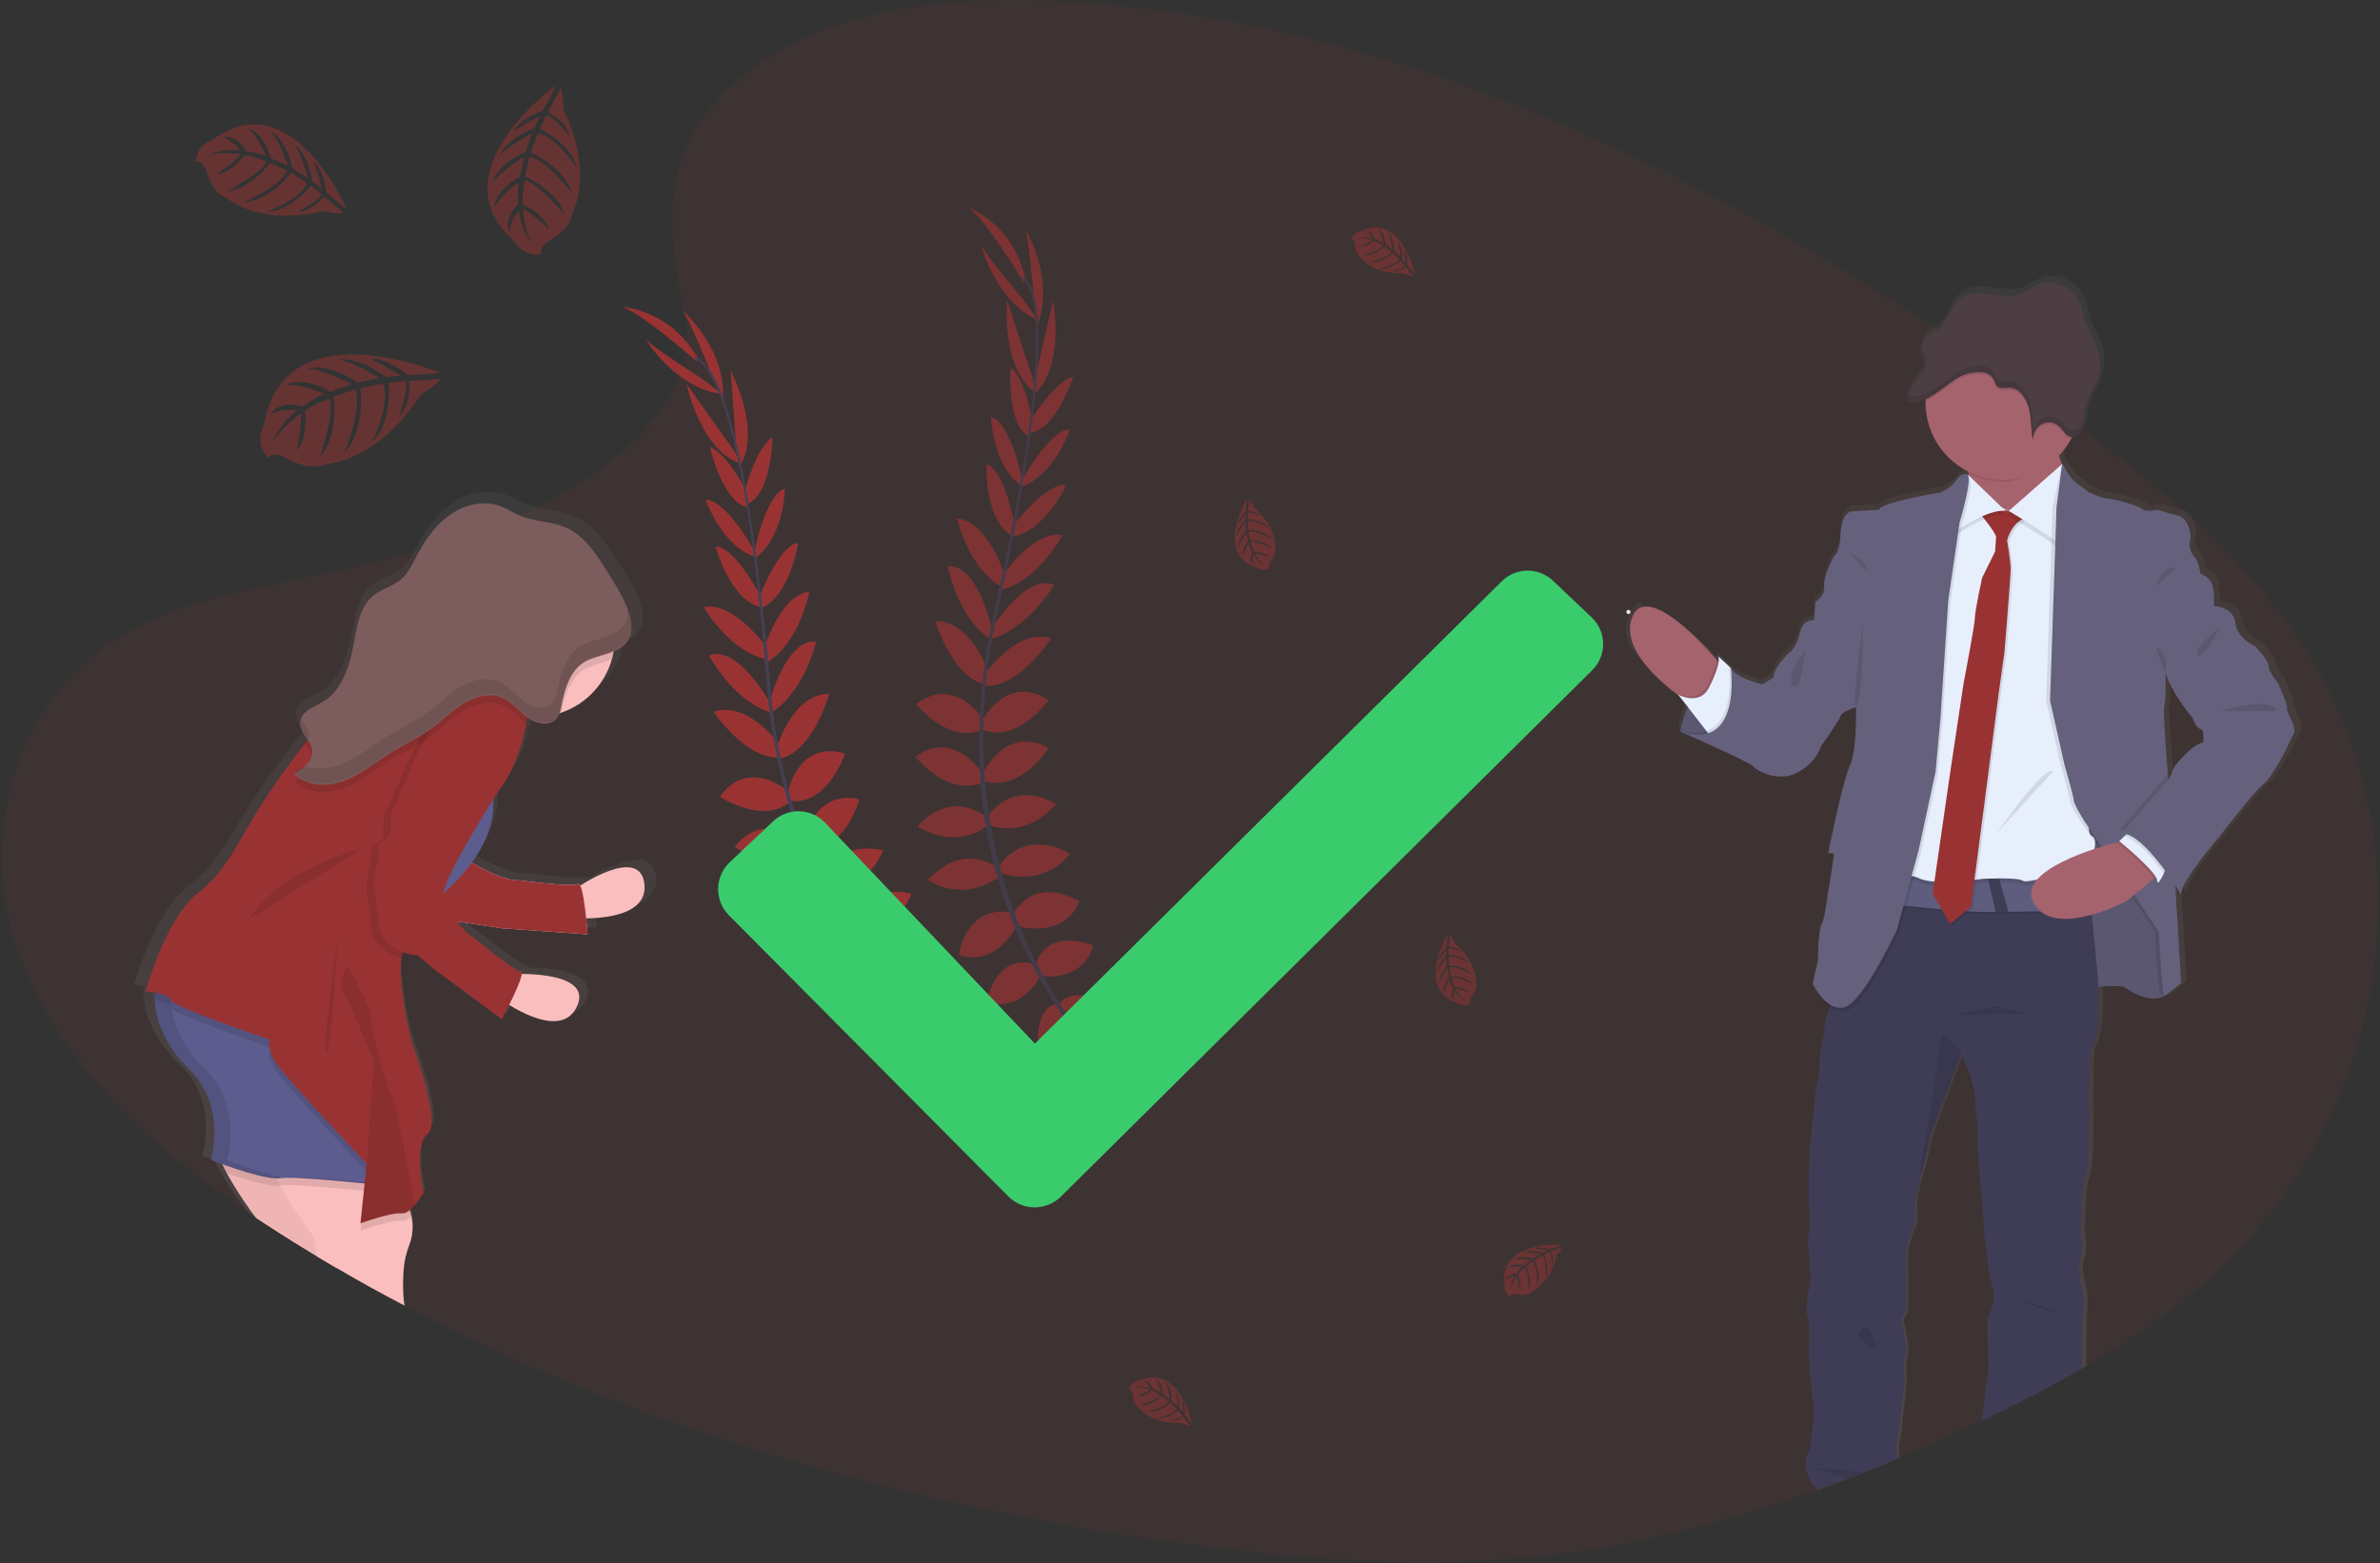 <?xml version="1.0" encoding="UTF-8"?>
<svg width="1151px" height="756px" viewBox="0 0 1151 756" version="1.1" xmlns="http://www.w3.org/2000/svg" xmlns:xlink="http://www.w3.org/1999/xlink">
    <rect x="0" y="0" width="1151" height="756" fill="#333333" stroke="none"/>
    <!-- Generator: Sketch 57.1 (83088) - https://sketch.com -->
    <title>1-get-preapproved</title>
    <desc>Created with Sketch.</desc>
    <defs>
        <linearGradient x1="50.014%" y1="100.014%" x2="50.014%" y2="-0.012%" id="linearGradient-1">
            <stop stop-color="#808080" stop-opacity="0.25" offset="0%"></stop>
            <stop stop-color="#808080" stop-opacity="0.12" offset="54%"></stop>
            <stop stop-color="#808080" stop-opacity="0.1" offset="100%"></stop>
        </linearGradient>
        <linearGradient x1="50.003%" y1="100.015%" x2="50.003%" y2="-0.001%" id="linearGradient-2">
            <stop stop-color="#808080" stop-opacity="0.25" offset="0%"></stop>
            <stop stop-color="#808080" stop-opacity="0.12" offset="54%"></stop>
            <stop stop-color="#808080" stop-opacity="0.1" offset="100%"></stop>
        </linearGradient>
    </defs>
    <g id="Page-1" stroke="none" stroke-width="1" fill="none" fill-rule="evenodd">
        <g id="1-get-preapproved" transform="translate(-79, -41)">
            <path d="M1145.62,660.94 C1142.033,664.093 1138.367,667.157 1134.62,670.13 C1133.99,670.64 1133.34,671.13 1132.7,671.65 C1119.336,682.016 1105.306,691.493 1090.7,700.02 L1087.97,701.61 C1087.31,702.01 1086.66,702.38 1085.97,702.75 C1070.71,711.56 1054.88,719.67 1038.86,727.35 L1038.69,727.44 L1037.48,728.01 C1024.56,734.203 1011.447,740.13 998.14,745.79 L997.82,745.91 C991.82,748.437 985.82,750.897 979.82,753.29 C977.37,754.29 974.91,755.22 972.45,756.17 C967.82,757.94 963.18,759.68 958.5,761.35 L957.92,761.57 L956.92,761.92 L955.67,762.38 C943.463,766.74 931.093,770.767 918.56,774.46 L918.34,774.52 C909.6,777.067 900.803,779.423 891.95,781.59 L890.74,781.89 C877.74,785.03 864.53,787.73 851.24,789.89 L848.18,790.38 C838.46,791.907 828.673,793.153 818.82,794.12 C763.43,799.47 707.38,795.12 652.33,787.66 C541.17,772.58 431.48,744.31 331.44,700 C312.24,691.5 293.413,682.4 274.96,672.7 C274.81,672.62 274.68,672.54 274.53,672.47 C263.483,666.663 252.587,660.613 241.84,654.32 C238.69,652.5 235.56,650.64 232.45,648.77 C228.623,646.463 224.813,644.13 221.02,641.77 C216.02,638.65 211.02,635.45 206.02,632.18 L203.68,630.62 L202.78,630.01 C201.51,629.16 200.26,628.31 199,627.45 C152,595.45 110.09,556.67 90.29,508.14 C67.41,452.14 82.05,381.14 138.72,348.04 C158.2,336.64 180.84,330.45 203.72,325.34 L206.06,324.82 C209.93,323.97 213.8,323.15 217.65,322.33 C231.14,319.47 244.7,316.63 258.13,313.46 L258.13,313.46 C265.13,311.81 272.06,310.08 278.95,308.21 L281.77,307.43 C298.386,302.972 314.637,297.249 330.38,290.31 L330.48,290.31 C332.17,289.56 333.84,288.78 335.48,287.98 C336.54,287.48 337.6,286.98 338.66,286.43 C355.66,277.97 373.66,266.24 387.51,252.26 C388.62,251.14 389.7,250 390.75,248.86 C391.56,247.97 392.36,247.07 393.13,246.17 C402.84,234.85 409.56,222.28 410.84,208.94 L410.84,208.94 C411.271,204.457 411.069,199.936 410.24,195.51 C408.67,187.12 407.15,178.91 406.03,170.9 C403.94,155.85 403.23,141.46 406.13,127.59 L406.13,127.59 C409.08,113.45 415.77,99.84 428.54,86.64 C430.467,84.64 432.543,82.64 434.77,80.64 C445.097,71.58 456.783,64.196 469.4,58.76 C470.96,58.093 472.53,57.427 474.11,56.76 C509.19,42.56 551.34,39.6 590.72,41.56 C627.511,43.453 664.069,48.539 699.98,56.76 C702.83,57.4 705.68,58.07 708.51,58.76 C739.058,66.16 769.117,75.455 798.51,86.59 C874.89,115.32 946.98,155.21 1014.33,199.23 C1014.99,199.66 1015.65,200.09 1016.33,200.53 C1019.143,202.363 1021.94,204.203 1024.72,206.05 C1030.1,209.617 1035.433,213.207 1040.72,216.82 L1044.29,219.25 C1046.05,220.45 1047.8,221.653 1049.54,222.86 L1054.9,226.57 L1054.9,226.57 C1055.152,226.722 1055.393,226.892 1055.62,227.08 L1060.18,230.24 C1062.82,232.08 1065.44,233.93 1068.07,235.79 L1068.07,235.79 L1073.71,239.79 C1074.88,240.63 1076.06,241.46 1077.23,242.31 L1083.23,246.69 L1084.57,247.69 C1084.85,247.89 1085.13,248.09 1085.4,248.31 L1085.57,248.42 C1101.83,260.35 1117.7,272.72 1132.57,285.83 L1134.49,287.53 L1134.69,287.71 C1136.31,289.15 1137.93,290.61 1139.52,292.08 C1158.94,309.76 1176.34,328.76 1190.56,349.76 C1255.88,446.76 1236.49,581.07 1145.62,660.94 Z" id="Path" fill="#993333" fill-rule="nonzero" opacity="0.1"></path>
            <path d="M1188.43,381.7 C1189.07,379.96 1184.29,370.3 1184.29,369.82 C1184.29,369.34 1179.29,363.97 1179.29,360.95 C1179.29,357.93 1172.76,351.45 1172.76,351.45 C1172.76,351.45 1163.98,347.8 1163.02,339.89 C1162.06,331.98 1152.86,331.81 1152.5,331.8 C1152.5,331.8 1152.5,331.08 1152.56,329.98 C1152.56,327.52 1152.49,323.13 1151.38,320.72 C1150.247,318.533 1148.301,316.877 1145.96,316.11 C1145.96,316.11 1144.96,309.94 1143.08,308.04 C1140.908,305.763 1140.069,302.525 1140.86,299.48 C1141.39,297.8 1140.93,294.69 1139.61,292.09 C1138.61,290.02 1136.99,288.25 1134.95,287.76 L1134.78,287.76 C1130.2,286.65 1125.07,284.95 1125.07,284.95 C1125.07,284.95 1124.55,285.05 1123.78,285.16 L1123.14,284.95 C1122.036,285.155 1120.921,285.296 1119.8,285.37 C1118.82,285.403 1117.86,285.088 1117.09,284.48 C1115.49,282.73 1102.57,279.41 1100.18,279.41 C1097.79,279.41 1090.92,276.24 1090.92,276.24 L1084.07,271.01 C1082.15,269.55 1078.59,263.61 1078.07,262.73 L1077.99,262.62 L1077.99,262.62 C1077.491,261.487 1077.07,260.321 1076.73,259.13 C1076.66,258.91 1076.61,258.69 1076.54,258.45 L1076.54,258.45 C1077.932,256.993 1079.206,255.428 1080.35,253.77 L1080.35,253.72 C1080.66,253.29 1080.95,252.82 1081.24,252.37 C1081.66,251.703 1082.06,251.013 1082.44,250.3 C1082.6,249.99 1082.75,249.67 1082.91,249.37 C1083.249,249.356 1083.585,249.299 1083.91,249.2 L1084.34,249.04 C1084.735,248.858 1085.104,248.626 1085.44,248.35 L1085.76,248.06 C1086.661,247.21 1087.346,246.157 1087.76,244.99 C1087.87,244.65 1087.97,244.3 1088.05,243.99 C1088.05,243.87 1088.11,243.74 1088.14,243.63 C1088.17,243.52 1088.25,243.15 1088.29,242.9 L1088.35,242.5 C1088.35,242.25 1088.43,242.02 1088.47,241.79 C1088.51,241.56 1088.47,241.51 1088.47,241.38 C1088.47,241.09 1088.55,240.78 1088.58,240.48 C1088.72,239.35 1088.84,238.24 1089.08,237.14 C1089.085,237.124 1089.085,237.106 1089.08,237.09 C1089.604,234.971 1090.397,232.928 1091.44,231.01 C1092.44,229.08 1093.54,227.18 1094.44,225.19 L1094.44,225.19 C1094.7,224.62 1094.95,224.04 1095.17,223.46 C1095.39,222.88 1095.61,222.18 1095.81,221.53 C1095.81,221.34 1095.9,221.14 1095.95,220.94 C1096.081,220.469 1096.188,219.992 1096.27,219.51 C1096.323,219.303 1096.363,219.093 1096.39,218.88 C1096.51,218.22 1096.59,217.56 1096.65,216.88 C1096.973,213.093 1096.411,209.283 1095.01,205.75 C1093.82,202.75 1092.01,200.1 1090.82,197.13 C1088.99,192.62 1088.51,187.52 1086.27,183.22 C1082.52,176.02 1073.67,172.42 1066.4,175.13 C1062.94,176.41 1059.93,178.92 1056.4,180.05 C1051.7,181.56 1046.65,180.42 1041.77,179.74 C1036.89,179.06 1031.49,179.01 1027.57,182.19 C1023.06,185.86 1021.82,192.76 1017.57,196.78 C1016.538,197.712 1015.423,198.549 1014.24,199.28 C1013.38,199.87 1012.51,200.45 1011.7,201.12 C1010.378,202.167 1009.36,203.548 1008.75,205.12 C1008.707,205.231 1008.671,205.345 1008.64,205.46 C1008.594,205.594 1008.557,205.731 1008.53,205.87 C1008.53,206.02 1008.48,206.18 1008.46,206.34 C1008.44,206.5 1008.46,206.56 1008.46,206.67 C1008.445,206.91 1008.445,207.15 1008.46,207.39 L1008.46,207.39 C1008.46,207.39 1008.46,207.47 1008.46,207.51 C1008.46,207.77 1008.54,208.04 1008.59,208.31 C1008.59,208.38 1008.59,208.45 1008.59,208.53 C1008.59,208.61 1008.71,208.98 1008.79,209.19 C1008.796,209.233 1008.796,209.277 1008.79,209.32 C1008.874,209.565 1008.97,209.805 1009.08,210.04 C1009.08,210.15 1009.17,210.28 1009.22,210.4 C1009.279,210.494 1009.326,210.595 1009.36,210.7 C1009.98,211.868 1010.476,213.098 1010.84,214.37 C1011.035,215.18 1010.983,216.03 1010.69,216.81 C1010.535,217.199 1010.319,217.56 1010.05,217.88 C1009.703,218.316 1009.329,218.73 1008.93,219.12 C1005.755,222.423 1003.3,226.349 1001.72,230.65 C1001.54,231.14 1001.37,231.65 1001.21,232.14 L1001.21,232.14 L1001.42,232.2 L1001.63,232.25 C1002.019,232.368 1002.417,232.451 1002.82,232.5 C1003.085,232.545 1003.352,232.575 1003.62,232.59 C1004.713,232.648 1005.81,232.56 1006.88,232.33 C1007.059,232.3 1007.236,232.26 1007.41,232.21 L1007.41,232.21 C1007.465,232.201 1007.519,232.184 1007.57,232.16 L1007.67,232.16 C1008.566,231.927 1009.442,231.623 1010.29,231.25 C1010.49,231.16 1010.7,231.08 1010.9,230.98 C1010.9,231.3 1010.9,231.63 1010.9,231.98 C1010.9,232.33 1010.9,232.34 1010.9,232.52 C1010.9,232.95 1010.9,233.36 1010.9,233.79 C1010.9,234.22 1010.9,234.39 1010.9,234.7 C1011.66,247.494 1018.881,259.022 1030.06,265.29 C1030.63,265.62 1031.19,265.93 1031.77,266.22 C1031.82,266.56 1031.87,266.91 1031.91,267.22 C1031.95,267.53 1031.99,267.79 1032.02,268.08 L1031.58,267.67 C1031.205,267.507 1030.799,267.425 1030.39,267.43 C1029.725,267.425 1029.07,267.594 1028.49,267.92 C1027.469,268.508 1026.612,269.343 1026,270.35 C1023.3,274.48 1018.18,276.35 1018.18,276.35 C1018.18,276.35 989.18,280.94 988.04,284.74 L974.48,285.54 C974.48,285.54 969.69,286.17 969.22,296.15 L969.22,296.26 C969.22,296.31 969.22,296.34 969.22,296.38 C969.15,297.57 969.06,298.63 968.95,299.58 C968.95,299.58 968.95,299.68 968.95,299.72 C968.11,306.37 966.21,307.08 966.21,307.08 C966.21,307.08 960.62,316.9 961.1,321.97 C961.105,322.01 961.105,322.05 961.1,322.09 L961.1,322.09 C961.165,322.776 961.121,323.468 960.97,324.14 C960.338,326.416 958.837,328.351 956.79,329.53 L956.16,338.53 C956.16,338.53 950.9,337.74 949.46,343.92 C948.02,350.1 945.46,352.92 945.46,352.92 C945.46,352.92 936.69,360.21 936.21,366.38 L930.78,369.71 C930.78,369.71 918.19,366.86 915.31,361.79 C915.31,361.79 914.97,361.45 914.43,360.96 L914.35,360.84 C914.348,360.86 914.348,360.88 914.35,360.9 C912.47,359.12 908.46,355.4 909.08,356.25 C909.452,357.05 909.544,357.952 909.34,358.81 L908.4,357.81 L905.89,355.01 C905.89,355.01 902.3,351.65 897.25,347.64 L897.25,347.64 C896.097,346.72 894.88,345.78 893.6,344.82 C887.14,340.03 879.37,335.17 873.6,334.44 C873.48,334.2 873,332.39 871.87,332.39 C871.395,332.43 870.952,332.648 870.63,333 C867.221,336.133 865.272,340.546 865.251,345.176 C865.23,349.806 867.139,354.236 870.52,357.4 L871.83,358.62 L875.89,362.42 L889.59,375.22 C889.76,375.34 889.92,375.47 890.09,375.58 L890.9,376.58 L891.53,377.39 L892.62,378.78 L894.19,380.78 C894.11,380.99 894.02,381.19 893.95,381.39 C893.36,382.83 892.85,384.23 892.43,385.51 C892.43,385.51 892.43,385.61 892.43,385.65 C892.33,385.97 892.23,386.27 892.14,386.57 C892.14,386.67 892.07,386.78 892.04,386.88 C891.94,387.18 891.86,387.48 891.77,387.75 C891.68,388.02 891.67,388.1 891.63,388.27 C891.59,388.44 891.56,388.48 891.53,388.58 C891.08,390.17 890.8,391.39 890.65,392.07 L889.59,391.74 L890.59,392.19 C890.594,392.247 890.594,392.303 890.59,392.36 L890.53,392.68 C890.84,392.83 891.17,392.97 891.53,393.11 L891.76,393.21 L895.68,394.94 L895.68,394.94 C896.47,395.29 897.33,395.66 898.25,396.08 C899.17,396.5 899.88,396.81 900.77,397.19 L900.77,397.19 C911.01,401.75 925.36,408.3 926.38,409.61 C927.97,411.68 938.5,417.69 948.08,412.61 C957.66,407.53 959.71,399.77 959.71,399.77 C959.71,399.77 968.97,386.95 969.29,385.05 C969.53,383.59 973.81,381.94 975.79,381.25 L975.98,381.19 L976.78,380.93 C976.78,380.93 976.78,381.33 976.78,382.02 L976.78,382.07 C976.78,382.42 976.78,382.86 976.78,383.35 C976.78,387.81 976.72,397.51 975.32,404.56 C975.315,404.58 975.315,404.6 975.32,404.62 C975.005,406.444 974.471,408.224 973.73,409.92 C970.06,417.68 963.21,452.06 963.21,452.06 L963.37,452.06 C963.766,451.988 964.169,451.968 964.57,452 C964.43,452.64 964.34,453.14 964.27,453.48 C964.2,453.82 964.17,453.99 964.17,453.99 L964.29,453.99 C964.672,453.918 965.062,453.894 965.45,453.92 C965.581,453.926 965.712,453.943 965.84,453.97 C965.84,454.17 965.78,454.41 965.74,454.69 C965.74,454.69 965.74,454.79 965.74,454.84 C965.74,454.89 965.74,454.9 965.74,454.94 C965.74,454.98 965.68,455.25 965.66,455.42 C964.83,461.14 962.43,476.03 962.43,476.03 C962.43,476.03 961.43,484.26 959.87,487.11 C959.2,488.32 958.79,491.67 958.53,495.11 C958.53,495.61 958.46,496.11 958.42,496.63 C958.16,500.87 958.12,504.84 958.12,504.84 L958.05,505.1 L955.7,515.76 C955.738,515.859 955.782,515.956 955.83,516.05 L955.83,516.05 C956,516.37 956.27,516.92 956.66,517.6 L956.66,517.6 L956.78,517.86 C958.194,520.742 960.065,523.376 962.32,525.66 C962.843,526.179 963.404,526.657 964,527.09 L964,527.09 C964,527.21 963.95,527.34 963.93,527.44 C963.91,527.54 963.87,527.82 963.84,528 C963.637,529.376 963.257,530.721 962.71,532 C962.083,533.378 961.694,534.852 961.56,536.36 C961.439,537.436 961.406,538.519 961.46,539.6 L961.33,540.19 L961.33,540.19 C960.98,541.82 959.98,546.6 959.44,550.49 C959.31,551.38 959.19,552.24 959.12,553.04 C959.053,553.782 959.053,554.528 959.12,555.27 C959.181,556.52 959.114,557.773 958.92,559.01 C958.92,559.37 958.84,559.74 958.79,560.11 C958.25,563.63 957.36,567.32 957.36,567.32 L954.49,594.87 L954.49,595.36 C954.49,595.47 954.49,595.67 954.49,595.93 C954.49,596.19 954.49,596.29 954.49,596.5 C954.49,596.71 954.49,596.95 954.43,597.22 C954.43,597.87 954.33,598.64 954.26,599.54 C954.26,599.86 954.24,600.193 954.2,600.54 C954.2,600.84 954.2,601.16 954.14,601.49 C954.14,601.66 954.14,601.83 954.14,602.01 C954.14,602.19 954.14,602.53 954.09,602.8 C954.04,603.07 954.09,603.31 954.09,603.56 C954.09,603.81 954.09,604.03 954.09,604.27 C954,605.74 953.9,607.33 953.83,608.94 C953.83,609.2 953.83,609.46 953.83,609.72 L953.83,610.48 C953.83,610.99 953.83,611.48 953.76,612.02 C953.76,612.36 953.76,612.71 953.76,613.02 C953.76,613.33 953.76,613.96 953.76,614.42 L953.76,614.76 C953.76,615.06 953.76,615.36 953.76,615.64 C953.76,616.31 953.76,616.96 953.76,617.59 C953.76,617.87 953.76,618.16 953.76,618.44 C953.76,619.347 953.76,620.207 953.76,621.02 C953.76,621.43 953.76,621.82 953.76,622.2 C953.782,623.264 953.862,624.325 954,625.38 C954.11,626.16 954.19,626.98 954.23,627.82 C954.23,628.21 954.23,628.6 954.23,628.98 C954.24,629.173 954.24,629.367 954.23,629.56 C954.23,629.75 954.23,629.96 954.23,630.15 C954.23,630.34 954.23,630.69 954.23,630.95 C954.23,631.37 954.23,631.78 954.23,632.19 C954.23,632.36 954.23,632.52 954.23,632.68 C954.23,632.84 954.23,633.27 954.23,633.56 L954.23,634.04 C953.98,637.48 953.51,640.27 953.44,640.71 C953.44,640.71 953.44,640.71 953.44,640.71 L953.44,640.71 C953.44,640.71 953.44,640.8 953.44,640.97 C953.44,641.14 953.44,641.12 953.44,641.21 C953.44,641.3 953.44,641.38 953.44,641.48 C953.44,641.58 953.44,641.59 953.44,641.65 C953.44,641.9 953.5,642.22 953.53,642.57 C953.53,642.73 953.53,642.89 953.53,643.07 L953.53,643.07 C953.53,643.25 953.53,643.45 953.59,643.65 C953.65,643.85 953.59,643.84 953.59,643.95 C953.59,644.31 953.65,644.68 953.69,645.07 C953.73,645.46 953.78,645.88 953.81,646.3 L953.87,647.09 C953.87,647.47 953.95,647.87 953.98,648.26 L953.98,648.66 C953.98,648.93 954.04,649.19 954.06,649.47 L954.15,650.7 C954.15,650.97 954.21,651.25 954.23,651.52 C954.25,651.79 954.23,651.8 954.23,651.94 L954.36,653.56 C954.36,653.83 954.36,654.09 954.41,654.36 C954.41,654.78 954.47,655.21 954.51,655.61 C954.55,656.01 954.51,656.53 954.58,656.95 C954.65,657.37 954.63,657.79 954.64,658.17 C954.754,659.297 954.754,660.433 954.64,661.56 C954.38,662.7 953.54,665.89 953.06,669.35 C953.06,669.66 952.97,669.97 952.94,670.29 C952.91,670.61 952.94,670.66 952.94,670.85 L952.88,671.6 C952.88,672.2 952.81,672.81 952.81,673.4 C952.765,674.748 952.916,676.096 953.26,677.4 C953.489,678.267 953.656,679.149 953.76,680.04 C953.76,680.18 953.76,680.33 953.81,680.48 C953.81,680.8 953.88,681.13 953.91,681.48 C953.94,681.83 953.96,682.16 953.98,682.48 C953.98,683.18 954.04,683.9 954.07,684.63 C954.07,685.11 954.07,685.63 954.07,686.08 C954.14,690.3 953.94,694.43 953.88,695.49 L953.88,695.57 C953.88,695.69 953.88,695.75 953.88,695.75 C953.88,695.75 954.88,713.5 955.95,719.19 C956.09,719.94 956.19,720.7 956.26,721.48 C956.26,721.77 956.26,722.06 956.31,722.35 C956.448,725.645 956.22,728.945 955.63,732.19 C955.63,732.19 954.51,744.38 954.04,744.38 C953.81,744.38 952.77,746.26 952.61,749.1 L952.61,749.18 C952.47,752.35 953.44,756.71 957.86,761.02 L958.34,761.49 L958.92,761.27 C963.6,759.6 968.24,757.86 972.87,756.09 C975.33,755.14 977.79,754.19 980.24,753.21 C986.293,750.817 992.293,748.357 998.24,745.83 L998.24,745.83 C997.957,745.681 997.751,745.419 997.67,745.11 C996.75,742.66 998.12,735.11 998.4,733.95 C998.68,732.79 1001.27,708.12 1001.27,708.12 C1001.27,708.12 1000.27,700.37 1001.59,697.05 C1002.91,693.73 999.99,680.88 999.99,680.88 C999.99,680.88 998.99,679.3 1000.79,677.4 C1002.59,675.5 1001.91,658.55 1001.91,658.55 C1001.91,658.55 1001.75,649.99 1001.75,647.77 C1001.75,645.55 1003.67,637.47 1005.41,634.77 C1007.15,632.07 1006.06,623.67 1006.06,623.67 L1006.06,623.67 L1006.16,623.03 C1006.16,622.79 1006.24,622.49 1006.3,622.14 L1006.45,621.29 C1007.207,616.649 1008.242,612.057 1009.55,607.54 C1011.63,600.89 1014.02,589.17 1014.02,589.17 L1027.97,551.76 L1027.97,551.76 L1028.43,550.6 L1028.6,550.14 C1028.6,550.14 1035.45,562.82 1035.45,574.54 C1035.45,574.54 1037.21,588.64 1036.74,592.44 C1036.27,596.24 1038.17,614.14 1038.17,614.14 C1038.17,614.14 1040.23,639.81 1040.23,640.91 C1040.23,642.01 1042.79,661.76 1044.39,664.76 C1045.99,667.76 1042.79,676.96 1041.84,677.91 C1040.89,678.86 1042.16,702.15 1042.16,702.15 C1042.16,702.15 1039.75,720.52 1039.28,724.32 C1039.19,725.01 1039.05,726.05 1038.9,727.32 C1054.9,719.64 1070.75,711.53 1086.01,702.72 C1086.67,702.35 1087.32,701.98 1088.01,701.58 L1088.12,678.85 C1088.12,678.85 1089.24,668.24 1087.96,663.95 C1086.68,659.66 1085.41,651.45 1087.17,649.23 C1088.93,647.01 1087.33,636.72 1087.33,636.72 C1087.33,636.72 1087.33,615.01 1089.72,609.63 C1092.11,604.25 1091.32,570.19 1091.32,570.19 L1091.95,547.85 C1091.95,547.85 1097.04,543.03 1095.95,518.06 C1095.95,517.79 1095.95,517.5 1095.95,517.21 C1101.51,516.86 1107.78,516.66 1108.73,517.44 C1110.25,518.66 1118.81,524.2 1125.44,522.82 L1125.44,522.82 C1126.536,522.611 1127.578,522.179 1128.5,521.55 C1129.94,520.91 1136.5,515.37 1136.5,515.37 L1133.96,472.64 L1133.96,472.64 L1133.69,467.89 C1134.17,468.62 1134.59,469.27 1134.95,469.89 C1135.95,471.41 1136.5,472.34 1136.5,472.34 C1136.5,465.69 1155.33,444.15 1155.33,444.15 C1155.33,444.15 1172.88,421.5 1176.7,418.8 C1180.52,416.1 1188.03,401.85 1188.03,401.85 C1189.137,399.131 1190.416,396.486 1191.86,393.93 C1193.56,391.05 1187.79,383.44 1188.43,381.7 Z M1132.28,412.11 C1131.931,413.684 1131.203,415.15 1130.16,416.38 C1130.08,415.38 1130,414.45 1129.92,413.45 C1129.92,413.37 1129.92,413.27 1129.92,413.19 C1128.8,399.25 1127.6,382.39 1128.15,380.74 C1128.6,379.42 1128.76,375.92 1128.81,372.56 L1128.81,372.56 C1128.88,368.73 1128.81,365.08 1128.81,365.08 L1128.81,365.08 L1128.99,364.83 C1132.21,374.83 1142.2,386.49 1142.2,386.49 C1142.2,386.49 1143.96,391.56 1146.03,391.72 C1148.1,391.88 1147.3,398.37 1147.3,398.37 C1146.337,398.524 1145.413,398.864 1144.58,399.37 C1143.596,399.939 1142.653,400.577 1141.76,401.28 L1141.76,401.28 C1137.18,404.76 1132.39,410.49 1132.28,412.11 L1132.28,412.11 Z" id="Shape" fill="url(#linearGradient-1)" fill-rule="nonzero"></path>
            <path d="M891.56,394.76 C891.56,394.76 897.38,364.26 916.08,364.1 L929.76,392.24 L920.56,398.49 C920.56,398.49 900.8,399.12 891.56,394.76 Z" id="Path" fill="#65617D" fill-rule="nonzero"></path>
            <path d="M929.72,392.2 L920.56,398.49 C920.56,398.49 906.62,398.93 896.66,396.49 C894.907,396.083 893.199,395.503 891.56,394.76 C891.56,394.76 891.56,394.59 891.66,394.27 C891.657,394.23 891.657,394.19 891.66,394.15 C892.521,390.323 893.706,386.577 895.2,382.95 C895.77,381.58 896.43,380.17 897.13,378.76 C899.87,373.49 903.72,368.32 908.99,365.76 C910.937,364.806 913.055,364.251 915.22,364.13 L915.78,364.13 L916.05,364.13 L916.36,364.75 L920.98,374.26 L929.72,392.2 Z" id="Path" fill="#000000" fill-rule="nonzero" opacity="0.1"></path>
            <path d="M1085.04,518.91 C1085.04,518.91 1104.69,517.03 1106.42,518.44 C1108.15,519.85 1119.31,527.09 1125.92,522.53 C1132.53,517.97 1128.12,502.09 1128.12,501.46 C1128.12,500.83 1127.49,478.35 1127.49,478.35 L1115.7,462.47 L1100.92,434.65 L1070.74,431.65 L1071.52,475.83 L1071.37,498.47 L1085.04,518.91 Z" id="Path" fill="#65617D" fill-rule="nonzero"></path>
            <path d="M1085.04,518.91 C1085.04,518.91 1104.69,517.03 1106.42,518.44 C1108.15,519.85 1119.31,527.09 1125.92,522.53 C1132.53,517.97 1128.12,502.09 1128.12,501.46 C1128.12,500.83 1127.49,478.35 1127.49,478.35 L1115.7,462.47 L1100.92,434.65 L1070.74,431.65 L1071.52,475.83 L1071.37,498.47 L1085.04,518.91 Z" id="Path" fill="#000000" fill-rule="nonzero" opacity="0.1"></path>
            <path d="M912.11,363.28 C912.11,363.28 910.56,382.46 898.56,382.76 C898.56,382.76 895.18,380.76 890.62,377.31 C880.12,369.46 863.47,354.36 868.07,340.31 C874.67,320.19 906.74,357.31 906.74,357.31 L909.21,360.07 L912.11,363.28 Z" id="Path" fill="#A5636D" fill-rule="nonzero"></path>
            <path d="M912.11,363.28 C912.11,363.28 910.56,382.46 898.56,382.76 C898.56,382.76 895.18,380.76 890.62,377.31 L889.62,376 C891.647,377.063 893.883,377.667 896.17,377.77 C899.17,377.83 902.55,376.77 904.72,372.38 C905.974,369.912 907.079,367.37 908.03,364.77 C908.596,363.244 908.999,361.661 909.23,360.05 L912.11,363.28 Z" id="Path" fill="#000000" fill-rule="nonzero" opacity="0.1"></path>
            <path d="M906.92,398.02 L904.23,394.56 L895.23,382.91 L890.56,376.96 C892.585,378.018 894.817,378.619 897.1,378.72 C900.1,378.79 903.48,377.72 905.65,373.33 C906.908,370.864 908.014,368.322 908.96,365.72 C910.45,361.48 910.42,359.3 909.89,358.56 C909.36,357.82 913.23,361.41 915.09,363.18 L915.16,363.24 L916.02,364.06 L916.35,364.7 L920.9,373.81 C920.9,373.81 920.9,373.94 920.9,374.19 C921.32,377.08 922.85,395.42 906.92,398.02 Z" id="Path" fill="#E7EFFD" fill-rule="nonzero"></path>
            <path d="M998.18,745.76 C997.893,745.515 997.578,745.307 997.24,745.14 L997.16,745.14 C995.28,744.35 997,734.6 997.32,733.34 C997.64,732.08 1000.15,707.76 1000.15,707.76 C1000.15,707.76 999.21,700.07 1000.47,696.76 C1001.73,693.45 998.89,680.76 998.89,680.76 C998.89,680.76 997.95,679.19 999.68,677.3 C1001.41,675.41 1000.78,658.59 1000.78,658.59 C1000.78,658.59 1000.63,650.11 1000.63,647.9 C1000.63,645.69 1002.51,637.69 1004.24,635.01 C1005.97,632.33 1004.87,624.01 1004.87,624.01 L1004.87,624.01 L1004.96,623.37 C1005.01,623.14 1005.05,622.84 1005.1,622.49 L1005.25,621.65 C1005.25,621.45 1005.32,621.24 1005.36,621.01 C1005.45,620.51 1005.55,620.01 1005.66,619.37 C1005.72,619.01 1005.79,618.63 1005.87,618.25 C1006.1,617.05 1006.37,615.73 1006.66,614.38 C1006.75,613.96 1006.85,613.53 1006.95,613.11 C1007.05,612.69 1007.19,612.11 1007.32,611.59 C1007.4,611.28 1007.47,610.98 1007.56,610.67 C1007.79,609.75 1008.04,608.86 1008.31,608.01 C1010.31,601.4 1012.72,589.77 1012.72,589.77 L1027.33,551.39 L1027.5,550.93 L1027.96,551.82 L1027.96,551.82 C1029.48,554.89 1034.25,565.34 1034.25,575.13 C1034.25,575.13 1035.99,589.13 1035.51,592.89 C1035.03,596.65 1036.93,614.43 1036.93,614.43 C1036.93,614.43 1038.93,639.89 1038.93,640.99 C1038.93,642.09 1041.45,661.75 1043.02,664.73 C1044.59,667.71 1041.45,676.84 1040.5,677.73 C1039.55,678.62 1040.82,701.79 1040.82,701.79 C1040.82,701.79 1038.46,720.02 1037.98,723.79 C1037.88,724.69 1037.68,726.2 1037.47,728.05 L1038.68,727.48 L1038.85,727.39 C1054.85,719.71 1070.7,711.6 1085.96,702.79 L1086.09,678.68 C1086.09,678.68 1087.19,668.14 1085.94,663.9 C1084.69,659.66 1083.42,651.48 1085.14,649.27 C1086.86,647.06 1085.31,636.86 1085.31,636.86 C1085.31,636.86 1085.31,615.32 1087.66,609.98 C1090.01,604.64 1089.24,570.83 1089.24,570.83 L1089.86,548.67 C1089.86,548.67 1094.99,543.78 1093.78,518.26 C1093.65,515.54 1093.45,512.59 1093.17,509.37 C1092.3,499.74 1091.42,491.02 1090.62,483.47 C1090.55,482.82 1090.48,482.18 1090.41,481.56 C1090.33,480.72 1090.23,479.89 1090.15,479.08 C1089.96,477.37 1089.78,475.73 1089.6,474.17 C1089.54,473.71 1089.49,473.26 1089.44,472.81 C1089.18,470.57 1088.937,468.503 1088.71,466.61 C1088.63,465.87 1088.53,465.14 1088.45,464.45 C1088.32,463.45 1088.2,462.45 1088.09,461.52 C1088.09,461.3 1088.03,461.08 1088,460.86 C1088,460.46 1087.91,460.08 1087.86,459.71 C1087.34,455.63 1087.03,453.4 1087.03,453.4 L1086.89,453.4 L1071.08,453.54 L1036.57,453.87 L1035.56,453.87 L1017.56,454.04 L1016.46,454.04 L1007.82,454.13 L1006.35,454.13 L988.35,454.3 L987.26,454.3 L979.87,484.76 L964.78,519.35 C964.78,519.35 964.55,523.14 964.02,526.84 L964.02,527.06 C964.02,527.19 964.02,527.31 963.96,527.42 C963.9,527.53 963.9,527.8 963.87,527.98 C963.661,529.658 963.234,531.302 962.6,532.87 C962.099,533.964 961.762,535.127 961.6,536.32 C961.402,537.586 961.325,538.869 961.37,540.15 L961.37,540.15 C961.37,540.29 961.37,540.36 961.37,540.36 C961.37,540.36 960.17,545.81 959.47,550.45 C959.34,551.34 959.22,552.2 959.15,553 C959.014,553.97 958.968,554.951 959.01,555.93 C959.065,556.931 959.028,557.935 958.9,558.93 C958.9,559.29 958.82,559.66 958.77,560.03 C958.28,563.71 957.29,567.83 957.29,567.83 L954.45,595.19 C954.452,595.22 954.452,595.25 954.45,595.28 C954.45,595.39 954.45,595.59 954.45,595.85 C954.45,596.11 954.45,596.21 954.45,596.42 C954.45,596.63 954.45,596.87 954.39,597.14 C954.39,597.79 954.29,598.56 954.22,599.46 C954.22,599.78 954.2,600.113 954.16,600.46 C954.16,600.76 954.16,601.08 954.1,601.41 C954.1,601.58 954.1,601.75 954.1,601.93 C954.1,602.11 954.1,602.45 954.05,602.72 C954,602.99 954.05,603.23 954.05,603.48 C954.05,603.73 954.05,603.95 954.05,604.19 C953.97,605.66 953.87,607.25 953.8,608.86 C953.8,609.12 953.8,609.38 953.8,609.64 L953.8,610.4 C953.8,610.91 953.8,611.4 953.73,611.94 C953.73,612.28 953.73,612.63 953.73,612.94 C953.73,613.25 953.73,613.88 953.73,614.34 L953.73,614.76 C953.73,615.06 953.73,615.36 953.73,615.64 C953.73,616.31 953.73,616.96 953.73,617.59 C953.73,617.87 953.73,618.16 953.73,618.44 C953.73,619.347 953.73,620.207 953.73,621.02 C953.73,621.43 953.73,621.82 953.73,622.2 C953.741,623.317 953.822,624.433 953.97,625.54 C954.07,626.28 954.15,627.04 954.2,627.82 C954.2,628.21 954.2,628.6 954.2,628.98 C954.2,629.36 954.2,629.76 954.2,630.15 C954.2,630.54 954.2,630.69 954.2,630.95 C954.2,631.37 954.2,631.78 954.2,632.19 C954.2,632.36 954.2,632.52 954.2,632.68 C954.2,632.84 954.2,633.27 954.2,633.56 L954.2,634.04 C953.95,637.48 953.48,640.27 953.41,640.71 C953.41,640.71 953.41,640.71 953.41,640.71 L953.41,640.71 C953.41,640.71 953.41,640.8 953.41,640.97 C953.41,641.14 953.41,641.12 953.41,641.21 C953.41,641.3 953.41,641.38 953.41,641.48 C953.41,641.58 953.41,641.59 953.41,641.65 C953.41,641.9 953.47,642.22 953.5,642.57 C953.5,642.73 953.5,642.89 953.5,643.07 L953.5,643.07 C953.5,643.25 953.5,643.45 953.56,643.65 C953.62,643.85 953.56,643.84 953.56,643.95 C953.56,644.31 953.62,644.68 953.66,645.07 C953.7,645.46 953.74,645.88 953.78,646.3 L953.84,647.09 C953.84,647.47 953.92,647.87 953.95,648.26 L953.95,648.66 C953.95,648.93 954.01,649.19 954.03,649.47 L954.12,650.7 C954.12,650.97 954.18,651.25 954.2,651.52 L954.2,651.94 L954.33,653.56 C954.33,653.83 954.33,654.09 954.38,654.36 C954.38,654.78 954.44,655.21 954.48,655.61 C954.52,656.01 954.48,656.53 954.55,656.95 C954.62,657.37 954.6,657.79 954.61,658.17 C954.711,659.261 954.711,660.359 954.61,661.45 C953.952,664.054 953.431,666.691 953.05,669.35 C953.05,669.66 952.96,669.97 952.93,670.29 C952.9,670.61 952.93,670.66 952.93,670.85 L952.87,671.6 C952.87,672.2 952.8,672.81 952.8,673.4 C952.775,674.671 952.927,675.94 953.25,677.17 C953.521,678.26 953.705,679.37 953.8,680.49 C953.88,681.13 953.93,681.81 953.97,682.49 C954.01,683.17 954.03,683.91 954.06,684.64 C954.06,685.12 954.06,685.64 954.06,686.09 C954.12,690.84 953.86,695.38 953.86,695.38 C953.858,695.42 953.858,695.46 953.86,695.5 L953.86,695.58 C953.96,697.58 954.86,713.35 955.86,718.65 C956.033,719.589 956.15,720.537 956.21,721.49 C956.21,721.78 956.21,722.07 956.26,722.36 C956.333,725.439 956.095,728.518 955.55,731.55 C955.55,731.55 954.08,743.76 953.61,743.76 C953.37,743.76 952.17,745.98 952.199,749.23 L952.199,749.31 C952.199,752.37 953.38,756.31 957.39,760.31 L958.51,761.43 C963.19,759.76 967.83,758.02 972.46,756.25 C974.92,755.3 977.38,754.35 979.83,753.37 C985.883,750.977 991.883,748.517 997.83,745.99 L998.18,745.76 Z" id="Path" fill="#3F3D56" fill-rule="nonzero"></path>
            <path d="M1080.64,273.35 L1057.37,298.2 C1057.37,298.2 1027.51,286.2 1030.65,282.2 C1031.87,280.62 1031.65,275.63 1030.97,270.12 C1029.87,261.41 1027.51,251.38 1027.51,251.38 C1027.51,251.38 1079.7,242.89 1075.29,251.7 C1073.69,254.91 1073.96,258.7 1074.96,262.14 C1076.244,266.155 1078.162,269.94 1080.64,273.35 Z" id="Path" fill="#A5636D" fill-rule="nonzero"></path>
            <path d="M1075.29,251.66 C1073.69,254.87 1072.92,255.18 1073.92,258.66 C1067.1,265.98 1058.42,273.99 1047.63,273.99 C1041.849,274.001 1036.145,272.665 1030.97,270.09 C1029.87,261.38 1027.51,251.35 1027.51,251.35 C1027.51,251.35 1079.7,242.85 1075.29,251.66 Z" id="Path" fill="#000000" fill-rule="nonzero" opacity="0.1"></path>
            <path d="M1085.05,235.62 C1085.05,256.286 1068.296,273.04 1047.63,273.04 C1026.964,273.04 1010.21,256.286 1010.21,235.62 C1010.21,235.44 1010.21,235.26 1010.21,235.08 C1010.658,214.632 1027.439,198.332 1047.891,198.48 C1068.343,198.627 1084.888,215.168 1085.04,235.62 L1085.05,235.62 Z" id="Path" fill="#A5636D" fill-rule="nonzero"></path>
            <path d="M1090.46,482.46 C1085.46,482.46 1069,482.64 1050.56,482.93 L1050.33,482.93 L1044.24,483.03 L1044.05,483.03 C1022.18,483.38 1000.63,479.11 991.98,479.92 C973.58,481.65 998.58,462.92 998.58,462.92 C1012.287,466.245 1026.385,467.672 1040.48,467.16 L1045.77,466.88 C1062.48,465.94 1079.28,464.37 1088.06,461.73 C1088.67,466.61 1089.56,473.68 1090.46,482.46 Z" id="Path" fill="#000000" fill-rule="nonzero" opacity="0.1"></path>
            <path d="M1090.46,481.52 C1085.46,481.52 1069,481.69 1050.56,481.99 L1050.33,481.99 L1044.24,482.09 L1044.05,482.09 C1022.18,482.44 1000.63,478.17 991.98,478.98 C973.58,480.7 998.58,461.98 998.58,461.98 C1012.287,465.305 1026.385,466.729 1040.48,466.21 L1045.77,465.94 C1062.48,465 1079.28,463.42 1088.06,460.79 C1088.67,465.67 1089.56,472.76 1090.46,481.52 Z" id="Path" fill="#5F5D7E" fill-rule="nonzero"></path>
            <path d="M1037.56,283.76 L1008.63,297.28 L986.32,469.86 C986.32,469.86 999.52,463.86 1007.07,467.66 C1014.62,471.46 1037.88,467.98 1037.88,467.98 C1037.88,467.98 1054.88,466.98 1057.37,468.92 C1059.86,470.86 1089.45,461.06 1089.45,461.06 C1089.45,461.06 1094.79,449.11 1090.7,447.23 C1086.61,445.35 1091.96,426.76 1091.96,426.76 L1089.45,302.25 L1084.45,286.25 L1070.93,278.08 L1057.1,289.08 L1050.5,290.03 L1037.56,283.76 Z" id="Path" fill="#000000" fill-rule="nonzero" opacity="0.1"></path>
            <path d="M1037.56,281.84 L1008.64,295.36 L986.32,467.98 C986.32,467.98 999.52,461.98 1007.07,465.78 C1014.62,469.58 1037.88,466.09 1037.88,466.09 C1037.88,466.09 1054.88,465.15 1057.37,467.03 C1059.86,468.91 1089.45,459.17 1089.45,459.17 C1089.45,459.17 1094.79,447.23 1090.7,445.34 C1086.61,443.45 1091.96,424.9 1091.96,424.9 L1089.45,300.39 L1084.45,284.39 L1070.93,276.21 L1057.1,287.21 L1050.5,288.15 L1037.56,281.84 Z" id="Path" fill="#E7EFFD" fill-rule="nonzero"></path>
            <path d="M1037.09,289.86 C1037.09,289.86 1045.43,299.76 1045.27,301.81 C1045.11,303.86 1044.8,308.72 1044.8,308.72 L1038.56,321.46 C1038.56,321.46 1035.1,337.34 1035.1,340.64 C1035.1,343.94 1029.6,372.55 1029.6,372.55 L1023,416.55 L1014.66,474.25 L1023.15,488.87 L1033.21,480.38 L1046.56,377.58 L1049.39,357.3 C1049.39,357.3 1052.39,320.83 1052.39,317.06 C1052.39,313.29 1050.66,303.38 1050.66,303.38 C1050.66,303.38 1052.71,293.95 1061.2,291.75 C1069.69,289.55 1060.57,291.27 1060.57,291.27 L1055.7,287.34 L1051.45,289.07 C1051.45,289.07 1039.61,285.46 1037.09,289.86 Z" id="Path" fill="#000000" fill-rule="nonzero" opacity="0.1"></path>
            <path d="M1036.15,288.92 C1036.15,288.92 1044.48,298.82 1044.33,300.86 C1044.18,302.9 1043.85,307.78 1043.85,307.78 L1037.56,320.52 C1037.56,320.52 1034.1,336.39 1034.1,339.69 C1034.1,342.99 1028.6,371.61 1028.6,371.61 L1021.99,415.61 L1013.66,473.3 L1022.15,487.92 L1032.21,479.43 L1045.56,376.64 L1048.39,356.36 C1048.39,356.36 1051.39,319.89 1051.39,316.11 C1051.39,312.33 1049.66,302.44 1049.66,302.44 C1049.66,302.44 1051.66,293 1060.19,290.8 C1068.72,288.6 1059.57,290.33 1059.57,290.33 L1054.69,286.4 L1050.45,288.13 C1050.45,288.13 1038.67,284.51 1036.15,288.92 Z" id="Path" fill="#993333" fill-rule="nonzero"></path>
            <path d="M1030.65,272.41 C1030.65,272.41 1029.39,273.35 1029.08,279.64 C1028.77,285.93 1024.36,300.08 1024.36,300.08 C1024.36,300.08 1040.71,288.76 1048.89,290.02 L1030.65,272.41 Z" id="Path" fill="#000000" fill-rule="nonzero" opacity="0.1"></path>
            <path d="M1030.65,270.52 C1030.65,270.52 1029.39,271.47 1029.08,277.75 C1028.77,284.03 1024.36,298.19 1024.36,298.19 C1024.36,298.19 1040.71,286.87 1048.89,288.13 L1030.65,270.52 Z" id="Path" fill="#E7EFFD" fill-rule="nonzero"></path>
            <path d="M1075.3,267.38 L1049.56,290.02 C1049.56,290.02 1071.26,302.91 1074.09,306.02 C1076.92,309.13 1079.75,275.21 1079.75,275.21 L1075.3,267.38 Z" id="Path" fill="#000000" fill-rule="nonzero" opacity="0.1"></path>
            <path d="M1076.24,265.49 L1050.46,288.13 C1050.46,288.13 1072.15,301.02 1074.98,304.13 C1077.81,307.24 1080.64,273.31 1080.64,273.31 L1076.24,265.49 Z" id="Path" fill="#E7EFFD" fill-rule="nonzero"></path>
            <path d="M1031.56,272.41 C1031.56,272.41 1028.73,270.99 1026.06,275.08 C1023.39,279.17 1018.36,281.08 1018.36,281.08 C1018.36,281.08 989.74,285.64 988.64,289.41 L975.28,290.19 C975.28,290.19 970.56,290.76 970.12,300.76 C969.68,310.76 967.12,311.6 967.12,311.6 C967.12,311.6 961.61,321.35 962.12,326.38 C962.63,331.41 957.87,333.93 957.87,333.93 L977.56,384.97 C977.56,384.97 978.19,406.04 974.56,413.74 C970.93,421.44 964.18,455.56 964.18,455.56 C964.18,455.56 967.01,454.93 966.85,456.82 C966.69,458.71 963.39,479.3 963.39,479.3 C963.39,479.3 962.45,487.47 960.88,490.3 C959.31,493.13 959.15,507.91 959.15,507.91 L956.56,518.6 C956.56,518.6 962.56,531.96 971.66,530.07 C980.76,528.18 997.28,492.5 997.28,492.5 L1007.81,453.99 L1015.99,415.94 L1018.35,390.16 L1022.12,333.09 L1027.62,295.36 C1027.62,295.36 1033.79,275.08 1031.56,272.41 Z" id="Path" fill="#000000" fill-rule="nonzero" opacity="0.1"></path>
            <path d="M1030.65,270.52 C1030.65,270.52 1027.82,269.11 1025.15,273.2 C1022.48,277.29 1017.44,279.2 1017.44,279.2 C1017.44,279.2 988.83,283.76 987.73,287.53 L974.37,288.32 C974.37,288.32 969.65,288.95 969.18,298.85 C968.71,308.75 966.18,309.7 966.18,309.7 C966.18,309.7 960.68,319.45 961.18,324.48 C961.68,329.51 956.94,332.02 956.94,332.02 L976.56,383.08 C976.56,383.08 977.19,404.15 973.56,411.85 C969.93,419.55 963.19,453.67 963.19,453.67 C963.19,453.67 966.02,453.04 965.86,454.93 C965.7,456.82 962.4,477.41 962.4,477.41 C962.4,477.41 961.46,485.58 959.89,488.41 C958.32,491.24 958.16,506.02 958.16,506.02 L955.66,516.76 C955.66,516.76 961.66,530.12 970.75,528.24 C979.84,526.36 996.38,490.66 996.38,490.66 L1006.91,452.15 L1015.09,414.15 L1017.44,388.37 L1021.22,331.31 L1026.72,293.58 C1026.72,293.58 1032.85,273.2 1030.65,270.52 Z" id="Path" fill="#65617D" fill-rule="nonzero"></path>
            <path d="M929.72,392.2 L920.56,398.49 C920.56,398.49 906.62,398.93 896.66,396.49 L891.58,394.24 L890.58,393.79 L891.63,394.12 C896.89,395.68 901,395.65 904.21,394.57 C917.12,390.23 915.69,368.92 915.21,364.1 C915.21,363.62 915.13,363.31 915.11,363.19 C915.108,363.17 915.108,363.15 915.11,363.13 L915.19,363.25 C915.362,363.544 915.559,363.821 915.78,364.08 C915.96,364.295 916.154,364.499 916.36,364.69 L916.36,364.69 L920.91,373.8 C920.91,373.8 920.91,373.93 920.91,374.18 L929.72,392.2 Z" id="Path" fill="#000000" fill-rule="nonzero" opacity="0.1"></path>
            <path d="M961.32,330.76 L956.92,332.02 L956.29,341.02 C956.29,341.02 951.1,340.24 949.69,346.37 C948.28,352.5 945.76,355.37 945.76,355.37 C945.76,355.37 937.11,362.6 936.64,368.73 L931.29,372.03 C931.29,372.03 918.87,369.2 916.04,364.17 C916.04,364.17 921.7,404.73 891.52,394.83 C891.52,394.83 925.32,409.61 926.89,411.65 C928.46,413.69 938.84,419.65 948.27,414.65 C957.7,409.65 959.75,401.76 959.75,401.76 C959.75,401.76 968.87,389.03 969.18,387.14 C969.49,385.25 976.57,383.05 976.57,383.05 L990.09,350.36 L961.32,330.76 Z" id="Path" fill="#65617D" fill-rule="nonzero"></path>
            <path d="M1071.68,286.24 L1076.24,265.49 C1076.24,265.49 1078.24,272.25 1080.33,273.82 C1082.42,275.39 1087.09,279.01 1087.09,279.01 C1087.09,279.01 1093.85,282.16 1096.2,282.16 C1098.55,282.16 1111.3,285.46 1112.87,287.16 C1114.44,288.86 1120.73,287.63 1120.73,287.63 C1120.73,287.63 1125.92,289.36 1130.48,290.46 C1135.04,291.56 1137.24,299.11 1136.29,302.09 C1135.519,305.11 1136.35,308.314 1138.49,310.58 C1140.38,312.47 1141.32,318.58 1141.32,318.58 C1143.636,319.334 1145.559,320.973 1146.67,323.14 C1148.24,326.6 1147.77,334.14 1147.77,334.14 L1124.35,367.14 C1124.35,367.14 1124.66,379.87 1123.72,382.7 C1122.78,385.53 1127.02,433.64 1127.02,433.64 L1131.89,516.33 C1131.89,516.33 1125.45,521.83 1124.03,522.46 C1122.61,523.09 1121.2,493.22 1121.2,492.12 C1121.2,491.02 1084.89,437.72 1084.89,437.72 C1084.89,437.72 1080.01,429.86 1080.01,428.13 C1080.01,426.4 1075.45,410.53 1075.45,410.53 L1068.56,379.94 L1071.68,286.24 Z" id="Path" fill="#000000" fill-rule="nonzero" opacity="0.1"></path>
            <path d="M1149.72,332.39 C1149.72,333.47 1149.66,334.19 1149.66,334.19 L1126.25,367.19 L1126.25,367.19 C1126.25,367.19 1126.57,379.93 1125.63,382.76 C1125.08,384.4 1126.28,401.32 1127.39,415.21 C1128.18,425.21 1128.93,433.69 1128.93,433.69 L1130.99,468.77 L1133.79,516.39 C1133.79,516.39 1127.35,521.89 1125.94,522.52 C1124.53,523.15 1123.11,493.28 1123.11,492.17 C1123.11,491.06 1086.77,437.76 1086.77,437.76 C1086.77,437.76 1081.9,429.89 1081.9,428.16 C1081.9,426.43 1077.34,410.55 1077.34,410.55 L1070.43,379.9 L1073.57,286.2 L1076.24,265.45 C1076.24,265.45 1080.17,272.22 1082.24,273.78 C1084.31,275.34 1088.99,278.97 1088.99,278.97 C1088.99,278.97 1095.75,282.12 1098.11,282.12 C1100.47,282.12 1113.2,285.42 1114.78,287.12 C1116.36,288.82 1122.64,287.59 1122.64,287.59 C1122.64,287.59 1127.82,289.32 1132.38,290.42 C1136.94,291.52 1139.14,299.07 1138.2,302.05 C1137.423,305.07 1138.254,308.277 1140.4,310.54 C1142.28,312.42 1143.23,318.54 1143.23,318.54 C1145.544,319.297 1147.466,320.935 1148.58,323.1 C1149.65,325.58 1149.75,329.94 1149.72,332.39 Z" id="Path" fill="#65617D" fill-rule="nonzero"></path>
            <path d="M979.83,753.29 C977.38,754.29 974.92,755.22 972.46,756.17 C964.75,753.92 957.55,751.27 957.55,751.27 C965.008,751.537 972.446,752.211 979.83,753.29 Z" id="Path" fill="#000000" fill-rule="nonzero" opacity="0.1"></path>
            <path d="M1054.23,669.36 C1054.23,669.36 1072.94,673.76 1074.04,676.75 L1054.23,669.36 Z" id="Path" fill="#000000" fill-rule="nonzero" opacity="0.1"></path>
            <path d="M982.07,682.88 C982.07,682.88 972.32,685.71 981.76,691.37 C991.2,697.03 982.07,682.88 982.07,682.88 Z" id="Path" fill="#000000" fill-rule="nonzero" opacity="0.1"></path>
            <path d="M1025.3,531.76 C1026.4,531.76 1043.54,526.1 1049.51,528.62 C1055.48,531.14 1062.88,531.13 1062.88,531.13 L1025.3,531.76 Z" id="Path" fill="#000000" fill-rule="nonzero" opacity="0.1"></path>
            <path d="M1027.56,549.76 L1027.39,551.32 L1012.73,589.66 C1012.73,589.66 1010.37,601.29 1008.32,607.89 C1007.034,612.376 1006.013,616.934 1005.26,621.54 L1018.26,541.08 L1027.56,549.76 Z" id="Path" fill="#000000" fill-rule="nonzero" opacity="0.1"></path>
            <path d="M1050.33,481.99 L1044.24,482.09 L1044.05,482.09 L1040.48,466.24 C1042.23,466.16 1044,466.07 1045.77,465.96 L1050.33,481.99 Z" id="Path" fill="#3F3D56" fill-rule="nonzero"></path>
            <path d="M1124.5,462.76 L1120.59,465.99 L1107.56,476.76 C1107.56,476.76 1072.19,495.63 1062.45,477.7 C1053.86,461.91 1093.96,450.64 1103.62,448.18 C1104.93,447.85 1105.68,447.68 1105.68,447.68 L1124.5,462.76 Z" id="Path" fill="#A5636D" fill-rule="nonzero"></path>
            <path d="M973.43,308.25 C973.43,308.25 980.34,311.4 981.91,315.8 C983.48,320.2 973.43,308.25 973.43,308.25 Z" id="Path" fill="#000000" fill-rule="nonzero" opacity="0.1"></path>
            <path d="M952.04,355.42 C952.04,355.42 941.98,367.68 946.04,372.42 C950.1,377.16 952.04,355.42 952.04,355.42 Z" id="Path" fill="#000000" fill-rule="nonzero" opacity="0.1"></path>
            <path d="M1131.89,315.17 C1131.89,315.17 1122.46,316.11 1122.14,324.29 L1131.89,315.17 Z" id="Path" fill="#000000" fill-rule="nonzero" opacity="0.1"></path>
            <path d="M1044.48,444.08 C1045.48,443.14 1067.12,411.08 1072.15,413.9 L1044.48,444.08 Z" id="Path" fill="#000000" fill-rule="nonzero" opacity="0.1"></path>
            <path d="M1085.05,235.62 C1085.055,241.782 1083.533,247.85 1080.62,253.28 L1080.34,253.28 C1077.97,252.78 1076.74,250.02 1074.93,248.28 C1072.646,246.109 1069.233,245.631 1066.44,247.09 C1063.629,248.768 1062.013,251.896 1062.27,255.16 C1061.07,250.16 1061.45,244.77 1060.27,239.73 C1059.09,234.69 1055.58,229.58 1050.76,229.49 C1048.68,229.49 1046.26,230.26 1044.76,228.7 C1043.85,227.76 1043.67,226.28 1042.99,225.14 C1039.54,219.57 1029.06,222.39 1024.78,225.25 C1020.5,228.11 1015.53,232.67 1010.21,235.12 C1010.658,214.672 1027.439,198.372 1047.891,198.52 C1068.343,198.667 1084.888,215.208 1085.04,235.66 L1085.05,235.62 Z" id="Path" fill="#000000" fill-rule="nonzero" opacity="0.1"></path>
            <path d="M1043,224.16 C1043.68,225.3 1043.86,226.78 1044.77,227.72 C1046.27,229.27 1048.69,228.47 1050.77,228.51 C1055.59,228.59 1059.11,233.7 1060.28,238.74 C1061.45,243.78 1061.07,249.14 1062.28,254.17 C1062.026,250.909 1063.642,247.787 1066.45,246.11 C1069.24,244.649 1072.65,245.128 1074.93,247.3 C1076.74,249.02 1077.93,251.78 1080.35,252.3 C1082.77,252.82 1085.01,250.52 1085.87,248.02 C1086.73,245.52 1086.66,242.78 1087.22,240.19 C1088.29,235.28 1091.49,231.26 1093.22,226.6 C1095.329,220.926 1095.272,214.674 1093.06,209.04 C1091.88,206.04 1090.13,203.43 1088.93,200.48 C1087.13,196 1086.65,190.95 1084.45,186.68 C1080.75,179.53 1072.03,175.96 1064.87,178.68 C1061.45,179.97 1058.48,182.46 1055.01,183.57 C1050.37,185.06 1045.4,183.94 1040.59,183.27 C1035.78,182.6 1030.46,182.54 1026.59,185.7 C1022.14,189.34 1020.92,196.18 1016.74,200.18 C1014.98,201.86 1012.8,202.93 1010.95,204.48 C1009.1,206.03 1007.5,208.34 1007.71,210.86 C1007.99,214.12 1011.18,217.08 1010,220.09 C1009.576,220.966 1008.981,221.748 1008.25,222.39 C1004.752,226.064 1002.147,230.496 1000.64,235.34 C1009.06,237.97 1018.16,228.69 1024.75,224.34 C1029.08,221.41 1039.56,218.58 1043,224.16 Z" id="Path" fill="#4C3E42" fill-rule="nonzero"></path>
            <path d="M1124.5,462.76 L1120.59,465.99 C1117.14,460.24 1102.97,448.76 1102.97,448.76 L1103.58,448.17 C1104.89,447.84 1105.64,447.67 1105.64,447.67 L1124.5,462.76 Z" id="Path" fill="#000000" fill-rule="nonzero" opacity="0.1"></path>
            <path d="M1128.28,456.97 C1128.28,456.97 1126.87,460.47 1125.42,463.5 C1123.97,466.53 1122.42,469.27 1122.3,467.04 C1122.14,462.63 1103.91,447.85 1103.91,447.85 L1106.38,445.45 L1109.25,442.66 L1128.28,456.97 Z" id="Path" fill="#E7EFFD" fill-rule="nonzero"></path>
            <path d="M1128.91,433.7 L1130.97,468.78 C1126.09,461.19 1112.68,441.72 1104.06,442.35 L1124.97,418.35 C1125.844,417.383 1126.646,416.353 1127.37,415.27 C1128.16,425.25 1128.91,433.7 1128.91,433.7 Z" id="Path" fill="#000000" fill-rule="nonzero" opacity="0.1"></path>
            <path d="M1128.28,456.97 C1128.28,456.97 1126.87,460.47 1125.42,463.5 C1119.94,455.98 1112.42,447.11 1106.42,445.45 L1109.29,442.66 L1128.28,456.97 Z" id="Path" fill="#000000" fill-rule="nonzero" opacity="0.1"></path>
            <path d="M1144,329.76 L1149.66,334.16 C1149.66,334.16 1159.09,334.32 1160.03,342.16 C1160.97,350 1169.62,353.64 1169.62,353.64 C1169.62,353.64 1176.07,360.08 1176.07,363.07 C1176.07,366.06 1180.94,371.4 1180.94,371.87 C1180.94,372.34 1185.66,381.93 1185.03,383.66 C1184.4,385.39 1190.03,392.94 1188.33,395.77 C1186.91,398.308 1185.651,400.934 1184.56,403.63 C1184.56,403.63 1177.17,417.78 1173.39,420.45 C1169.61,423.12 1152.33,445.6 1152.33,445.6 C1152.33,445.6 1133.78,466.98 1133.78,473.6 C1133.78,473.6 1115.7,443.41 1105.01,444.2 L1125.92,420.15 C1125.92,420.15 1129.53,416.22 1129.69,413.86 C1129.85,411.5 1139.75,400.65 1144.47,400.18 C1144.47,400.18 1145.25,393.73 1143.21,393.58 C1141.17,393.43 1139.44,388.39 1139.44,388.39 C1139.44,388.39 1125.6,372.04 1125.44,361.66 C1125.28,351.28 1144,329.76 1144,329.76 Z" id="Path" fill="#65617D" fill-rule="nonzero"></path>
            <path d="M1152.33,344.76 C1152.33,344.76 1139.12,354.5 1141.95,357.65 C1144.78,360.8 1152.33,344.76 1152.33,344.76 Z" id="Path" fill="#000000" fill-rule="nonzero" opacity="0.1"></path>
            <path d="M1152.96,384.97 C1152.96,384.97 1177.48,377.11 1179.96,384.97 L1152.96,384.97 Z" id="Path" fill="#000000" fill-rule="nonzero" opacity="0.1"></path>
            <path d="M979.95,342.84 C979.95,342.84 979.95,378.68 976.88,382.22 C973.81,385.76 979.95,342.84 979.95,342.84 Z" id="Path" fill="#000000" fill-rule="nonzero" opacity="0.1"></path>
            <path d="M1121.67,354.39 L1126.23,367.2 C1126.23,367.2 1128.04,354.63 1121.67,354.39 Z" id="Path" fill="#000000" fill-rule="nonzero" opacity="0.1"></path>
            <g id="Group" opacity="0.1" transform="translate(1000, 207)" fill="#000000" fill-rule="nonzero">
                <path d="M10.56,9.98 C11.71,7.03 8.7,4.14 8.3,0.98 C7.905,1.872 7.733,2.847 7.8,3.82 C8,6.21 9.8,8.43 10.23,10.64 C10.36,10.431 10.471,10.21 10.56,9.98 Z" id="Path"></path>
                <path d="M62.69,43.84 C61.56,38.84 61.89,33.63 60.75,28.68 C59.61,23.73 56.06,18.52 51.24,18.44 C49.16,18.44 46.74,19.2 45.24,17.65 C44.33,16.71 44.15,15.23 43.47,14.09 C40.03,8.52 29.55,11.34 25.26,14.2 C18.83,18.47 10,27.41 1.75,25.39 C1.36,26.34 0.99,27.3 0.68,28.29 C9.1,30.92 18.2,21.64 24.79,17.29 C29.08,14.44 39.55,11.61 43,17.19 C43.68,18.33 43.86,19.81 44.77,20.75 C46.27,22.3 48.69,21.5 50.77,21.54 C55.59,21.62 59.11,26.73 60.28,31.77 C61.45,36.81 61.07,42.17 62.28,47.2 C62.191,46.064 62.331,44.921 62.69,43.84 L62.69,43.84 Z" id="Path"></path>
                <path d="M86.33,37.94 C85.47,40.44 83.23,42.73 80.81,42.22 C78.39,41.71 77.21,38.96 75.4,37.22 C73.112,35.055 69.702,34.581 66.91,36.04 C64.24,37.63 62.644,40.544 62.74,43.65 C63.371,41.73 64.689,40.109 66.44,39.1 C69.23,37.639 72.64,38.118 74.92,40.29 C76.73,42.01 77.92,44.77 80.34,45.29 C82.76,45.81 85,43.51 85.86,41.01 C86.304,39.538 86.592,38.023 86.72,36.49 C86.616,36.98 86.486,37.464 86.33,37.94 Z" id="Path"></path>
                <path d="M93.72,16.53 C91.95,21.19 88.72,25.21 87.72,30.11 C87.5,31.11 87.38,32.11 87.26,33.11 C88.33,28.23 91.52,24.22 93.26,19.57 C94.048,17.476 94.537,15.281 94.71,13.05 C94.473,14.234 94.142,15.398 93.72,16.53 L93.72,16.53 Z" id="Path"></path>
            </g>
            <circle id="Oval" fill="#E6E8EC" fill-rule="nonzero" cx="866.53" cy="336.97" r="1"></circle>
            <path d="M552.26,556.39 C552.26,556.39 563.26,548.5 574.69,553.39 C574.69,553.39 571.49,560.17 557.29,560.08 L552.26,556.39 Z" id="Path" fill="#993333" fill-rule="nonzero"></path>
            <path d="M550.89,556.85 C550.89,556.85 547.95,570.08 556.89,578.66 C556.89,578.66 561.89,573.06 556.22,560.03 L550.89,556.85 Z" id="Path" fill="#993333" fill-rule="nonzero"></path>
            <path d="M536.31,544.81 C536.31,544.81 536.72,533.64 562.01,536.37 C562.01,536.37 562.41,543.56 553.71,547.3 C545.01,551.04 540.86,548.33 536.31,544.81 Z" id="Path" fill="#993333" fill-rule="nonzero"></path>
            <path d="M534.76,544.76 C534.76,544.76 524.26,548.58 534.64,571.81 C534.64,571.81 541.64,569.97 542.48,560.54 C543.32,551.11 539.5,548.04 534.76,544.76 Z" id="Path" fill="#993333" fill-rule="nonzero"></path>
            <path d="M519.92,529.54 C519.92,529.54 517.78,511.27 543.56,512.16 C543.56,512.16 546.02,528.68 524.63,533.77 L519.92,529.54 Z" id="Path" fill="#993333" fill-rule="nonzero"></path>
            <path d="M502.14,509.5 C502.14,509.5 504.87,488.59 530.8,493.8 C530.8,493.8 531.58,511.8 506.52,514.29 L502.14,509.5 Z" id="Path" fill="#993333" fill-rule="nonzero"></path>
            <path d="M488.91,488.58 C488.91,488.58 494.03,468.08 519.72,473.21 C519.72,473.21 514.36,491.63 490.72,492.21 L488.91,488.58 Z" id="Path" fill="#993333" fill-rule="nonzero"></path>
            <path d="M476.32,468.14 C476.32,468.14 481.32,446.92 506.09,452.29 C506.09,452.29 498.65,472.55 478.09,471.66 L476.32,468.14 Z" id="Path" fill="#993333" fill-rule="nonzero"></path>
            <path d="M467.95,448.59 C467.95,448.59 471.4,422.76 494.56,427.54 C494.56,427.54 488.8,451.16 469.8,452.26 L467.95,448.59 Z" id="Path" fill="#993333" fill-rule="nonzero"></path>
            <path d="M459.91,424.88 C459.91,424.88 464.24,398.79 487.69,405.43 C487.69,405.43 479.54,430.24 461.69,428.43 L459.91,424.88 Z" id="Path" fill="#993333" fill-rule="nonzero"></path>
            <path d="M454.64,402.76 C454.64,402.76 462.1,376.55 480.06,376.56 C480.06,376.56 472.46,404.23 456.34,407.89 L454.64,402.76 Z" id="Path" fill="#993333" fill-rule="nonzero"></path>
            <path d="M451.01,381.07 C451.01,381.07 459.01,349.56 473.69,351.4 C473.69,351.4 468.24,375.46 451.69,385.9 L451.01,381.07 Z" id="Path" fill="#993333" fill-rule="nonzero"></path>
            <path d="M448.42,355.12 C448.42,355.12 456.04,328.82 470.42,327.24 C470.42,327.24 465.53,353.01 449.01,361.85 L448.42,355.12 Z" id="Path" fill="#993333" fill-rule="nonzero"></path>
            <path d="M445.75,330.97 C445.75,330.97 455.5,304.57 465,303.62 C465,303.62 461.31,329.39 446.86,335.2 L445.75,330.97 Z" id="Path" fill="#993333" fill-rule="nonzero"></path>
            <path d="M443.69,308.47 C443.69,308.47 449.22,279.98 458.63,277.28 C458.63,277.28 458.22,300.42 444.73,310.54 L443.69,308.47 Z" id="Path" fill="#993333" fill-rule="nonzero"></path>
            <path d="M438.98,279.1 C438.98,279.1 445.07,256.33 452.64,252.61 C452.64,252.61 452.13,279.19 440.98,284.53 L438.98,279.1 Z" id="Path" fill="#993333" fill-rule="nonzero"></path>
            <path d="M435.27,259.83 L432.35,220.2 C432.35,220.2 447.86,249.6 436.56,266.76 L435.27,259.83 Z" id="Path" fill="#993333" fill-rule="nonzero"></path>
            <path d="M422.64,220.82 C422.64,220.82 411.18,192.25 408.64,190.73 C408.64,190.73 429.64,208.73 428.64,233 L422.64,220.82 Z" id="Path" fill="#993333" fill-rule="nonzero"></path>
            <path d="M519.21,529.43 C519.21,529.43 500.89,527.75 502.42,553.49 C502.42,553.49 519,555.49 523.56,534.03 L519.21,529.43 Z" id="Path" fill="#993333" fill-rule="nonzero"></path>
            <path d="M501.25,508.84 C501.25,508.84 480.18,509.58 482.91,535.84 C482.91,535.84 500.71,538.32 505.6,513.62 L501.25,508.84 Z" id="Path" fill="#993333" fill-rule="nonzero"></path>
            <path d="M488.77,490.3 C488.77,490.3 469.3,482.06 457.95,505.67 C457.95,505.67 475.9,512.47 490.6,493.97 L488.77,490.3 Z" id="Path" fill="#993333" fill-rule="nonzero"></path>
            <path d="M475.9,468.35 C475.9,468.35 455.95,459.56 445.32,482.61 C445.32,482.61 465.99,488.85 477.65,471.87 L475.9,468.35 Z" id="Path" fill="#993333" fill-rule="nonzero"></path>
            <path d="M468.22,449.14 C468.22,449.14 448.69,431.86 434.35,450.64 C434.35,450.64 454.17,464.71 469.24,453.11 L468.22,449.14 Z" id="Path" fill="#993333" fill-rule="nonzero"></path>
            <path d="M460.96,424.23 C460.96,424.23 441.29,406.54 427.11,426.37 C427.11,426.37 448.97,440.66 461.78,428.06 L460.96,424.23 Z" id="Path" fill="#993333" fill-rule="nonzero"></path>
            <path d="M456.56,401.93 C456.56,401.93 441.07,379.51 424.08,385.29 C424.08,385.29 440.16,409.05 456.6,407.29 L456.56,401.93 Z" id="Path" fill="#993333" fill-rule="nonzero"></path>
            <path d="M451.43,380.91 C451.43,380.91 435.6,352.51 421.88,358.07 C421.88,358.07 433.34,379.92 452,385.76 L451.43,380.91 Z" id="Path" fill="#993333" fill-rule="nonzero"></path>
            <path d="M449.37,353.6 C449.37,353.6 433.37,331.39 419.31,334.72 C419.31,334.72 432.55,357.35 451.09,360.14 L449.37,353.6 Z" id="Path" fill="#993333" fill-rule="nonzero"></path>
            <path d="M447.33,330.4 C447.33,330.4 434.63,305.28 425.08,305.4 C425.08,305.4 431.69,330.58 446.7,334.71 L447.33,330.4 Z" id="Path" fill="#993333" fill-rule="nonzero"></path>
            <path d="M444.14,307.89 C444.14,307.89 430.14,282.49 420.32,282.82 C420.32,282.82 427.84,304.71 443.79,310.19 L444.14,307.89 Z" id="Path" fill="#993333" fill-rule="nonzero"></path>
            <path d="M441.13,280.6 C441.13,280.6 430.56,259.54 422.4,257.43 C422.4,257.43 428.27,283.36 440.28,286.33 L441.13,280.6 Z" id="Path" fill="#993333" fill-rule="nonzero"></path>
            <path d="M434.08,259.12 L411.02,226.76 C411.02,226.76 417.86,259.28 437.5,265.31 L434.08,259.12 Z" id="Path" fill="#993333" fill-rule="nonzero"></path>
            <path d="M417.75,223.68 C417.75,223.68 391.75,207.17 390.75,204.39 C390.75,204.39 404.61,228.39 428.65,231.78 L417.75,223.68 Z" id="Path" fill="#993333" fill-rule="nonzero"></path>
            <path d="M415.93,215.88 C415.93,215.88 385.79,189.05 378.37,189.36 C378.37,189.36 402.37,189.54 416.57,214.36 L415.93,215.88 Z" id="Path" fill="#993333" fill-rule="nonzero"></path>
            <path d="M441.01,284.76 L439.95,284.94 C432.85,242.39 423.95,217.42 414.8,214.64 L415.11,213.64 C424.78,216.56 433.73,241.17 441.01,284.76 Z" id="Path" fill="#444053" fill-rule="nonzero"></path>
            <path d="M452.95,386.7 L451.36,386.9 C450.87,382.9 450.46,378.84 450.12,374.78 C447.24,339.44 443.63,307.03 439.59,282.78 L440.47,281.6 C444.47,305.89 448.84,339.26 451.73,374.6 C452.05,378.69 452.47,382.76 452.95,386.7 Z" id="Path" fill="#444053" fill-rule="nonzero"></path>
            <path d="M582.9,575.61 C582.61,575.49 553.96,564 523.57,535.11 C505.777,518.206 490.775,498.589 479.12,476.99 C464.55,449.99 455.01,416.47 450.99,383.71 L452.69,384.43 C461.69,457.95 497.23,507.09 524.98,533.49 C555.07,562.12 583.4,573.49 583.68,573.62 L582.9,575.61 Z" id="Path" fill="#444053" fill-rule="nonzero"></path>
            <g id="Group" opacity="0.7" transform="translate(521, 140)" fill-rule="nonzero">
                <path d="M81.81,402.99 C81.81,402.99 94.67,398.74 104.11,406.78 C104.11,406.78 99.04,412.31 85.51,407.99 L81.81,402.99 Z" id="Path" fill="#993333"></path>
                <path d="M80.36,403.01 C80.36,403.01 73.62,414.77 79.62,425.63 C79.62,425.63 86.05,421.76 84.52,407.63 L80.36,403.01 Z" id="Path" fill="#993333"></path>
                <path d="M70.02,387.19 C70.02,387.19 73.74,376.64 97.02,386.78 C97.02,386.78 95.26,393.78 85.84,394.78 C76.42,395.78 73.32,391.9 70.02,387.19 Z" id="Path" fill="#993333"></path>
                <path d="M68.56,386.76 C68.56,386.76 57.39,387.29 60.4,412.55 C60.4,412.55 67.58,412.87 71.23,404.13 C74.88,395.39 72.11,391.22 68.56,386.76 Z" id="Path" fill="#993333"></path>
                <path d="M58.91,367.76 C58.91,367.76 62.31,349.68 86.65,358.2 C86.65,358.2 84.08,374.7 62.15,373.2 L58.91,367.76 Z" id="Path" fill="#993333"></path>
                <path d="M47.9,343.31 C47.9,343.31 56.73,324.16 79.9,336.85 C79.9,336.85 75.31,354.22 50.63,349.18 L47.9,343.31 Z" id="Path" fill="#993333"></path>
                <path d="M41.49,319.4 C41.49,319.4 52.49,301.35 75.49,313.89 C75.49,313.89 64.89,329.89 42.15,323.45 L41.49,319.4 Z" id="Path" fill="#993333"></path>
                <path d="M35.56,296.14 C35.56,296.14 46.62,277.36 68.71,289.86 C68.71,289.86 55.58,306.99 36.19,300.02 L35.56,296.14 Z" id="Path" fill="#993333"></path>
                <path d="M33.39,274.98 C33.39,274.98 44.39,251.33 65.03,262.8 C65.03,262.8 52.5,283.63 34.03,279.03 L33.39,274.98 Z" id="Path" fill="#993333"></path>
                <path d="M32.76,249.96 C32.76,249.96 44.66,226.34 65.07,239.66 C65.07,239.66 49.9,260.92 33.39,253.83 L32.76,249.96 Z" id="Path" fill="#993333"></path>
                <path d="M34.32,227.25 C34.32,227.25 49.24,204.45 66.38,209.8 C66.38,209.8 50.89,233.96 34.38,232.66 L34.32,227.25 Z" id="Path" fill="#993333"></path>
                <path d="M37.3,205.48 C37.3,205.48 54.3,177.77 67.78,183.91 C67.78,183.91 55.41,205.25 36.53,210.3 L37.3,205.48 Z" id="Path" fill="#993333"></path>
                <path d="M42.56,179.93 C42.56,179.93 57.66,157.1 71.84,159.86 C71.84,159.86 59.51,183.01 41.1,186.54 L42.56,179.93 Z" id="Path" fill="#993333"></path>
                <path d="M47.18,156.09 C47.18,156.09 64.35,133.78 73.7,135.7 C73.7,135.7 62.51,159.2 46.99,160.46 L47.18,156.09 Z" id="Path" fill="#993333"></path>
                <path d="M51.91,133.99 C51.91,133.99 65.66,108.44 75.46,108.66 C75.46,108.66 68.18,130.66 52.28,136.28 L51.91,133.99 Z" id="Path" fill="#993333"></path>
                <path d="M56.16,104.55 C56.16,104.55 68.74,84.63 77.08,83.32 C77.08,83.32 68.68,108.55 56.45,110.32 L56.16,104.55 Z" id="Path" fill="#993333"></path>
                <path d="M58.34,85.04 L67.34,46.35 C67.34,46.35 73.41,79.02 57.54,92.08 L58.34,85.04 Z" id="Path" fill="#993333"></path>
                <path d="M57.89,44.05 C57.89,44.05 55.45,13.36 53.46,11.15 C53.46,11.15 68.19,34.61 59.96,57.45 L57.89,44.05 Z" id="Path" fill="#993333"></path>
                <path d="M58.27,367.42 C58.27,367.42 41.27,360.35 35.09,385.42 C35.09,385.42 50.3,392.31 61.09,373.13 L58.27,367.42 Z" id="Path" fill="#993333"></path>
                <path d="M47.25,342.41 C47.25,342.41 26.92,336.85 21.7,362.77 C21.7,362.77 37.95,370.44 49.98,348.31 L47.25,342.41 Z" id="Path" fill="#993333"></path>
                <path d="M40.85,321 C40.85,321 24.72,307.34 6.85,326.51 C6.85,326.51 21.96,338.34 41.5,325.05 L40.85,321 Z" id="Path" fill="#993333"></path>
                <path d="M35.09,296.22 C35.09,296.22 18.67,281.89 1.66,300.76 C1.66,300.76 19.53,312.86 35.72,300.11 L35.09,296.22 Z" id="Path" fill="#993333"></path>
                <path d="M33.48,275.59 C33.48,275.59 19.97,253.28 0.7,266.94 C0.7,266.94 15.43,286.28 33.27,279.68 L33.48,275.59 Z" id="Path" fill="#993333"></path>
                <path d="M33.96,249.64 C33.96,249.64 20.44,226.91 0.96,241.64 C0.96,241.64 17.58,261.79 33.56,253.57 L33.96,249.64 Z" id="Path" fill="#993333"></path>
                <path d="M36.38,227.04 C36.38,227.04 28.27,201.04 10.32,201.49 C10.32,201.49 18.61,228.97 34.82,232.22 L36.38,227.04 Z" id="Path" fill="#993333"></path>
                <path d="M37.75,205.45 C37.75,205.45 31.08,173.63 16.33,174.86 C16.33,174.86 20.77,199.13 36.85,210.25 L37.75,205.45 Z" id="Path" fill="#993333"></path>
                <path d="M43.91,178.76 C43.91,178.76 35.24,152.76 20.82,151.76 C20.82,151.76 26.74,177.32 43.6,185.49 L43.91,178.76 Z" id="Path" fill="#993333"></path>
                <path d="M48.86,156.01 C48.86,156.01 44.21,128.25 35.05,125.54 C35.05,125.54 33.87,151.54 46.98,159.96 L48.86,156.01 Z" id="Path" fill="#993333"></path>
                <path d="M52.56,133.57 C52.56,133.57 46.73,105.15 37.28,102.57 C37.28,102.57 37.94,125.7 51.55,135.68 L52.56,133.57 Z" id="Path" fill="#993333"></path>
                <path d="M57.76,106.63 C57.76,106.63 53.93,83.38 46.76,78.92 C46.76,78.92 44.65,105.43 55.23,111.84 L57.76,106.63 Z" id="Path" fill="#993333"></path>
                <path d="M57.42,84.02 L45.03,46.27 C45.03,46.27 41.88,79.36 58.84,90.96 L57.42,84.02 Z" id="Path" fill="#993333"></path>
                <path d="M52.37,45.33 C52.37,45.33 32.46,21.83 32.37,18.87 C32.37,18.87 38.46,45.87 60.37,56.29 L52.37,45.33 Z" id="Path" fill="#993333"></path>
                <path d="M52.95,37.34 C52.95,37.34 32.16,2.75 24.95,0.84 C24.95,0.84 47.83,8.16 53.95,36.08 L52.95,37.34 Z" id="Path" fill="#993333"></path>
                <path d="M56.4,110.56 L55.34,110.41 C61.22,67.68 60.12,41.18 52.24,35.81 L52.85,34.93 C61.2,40.62 62.43,66.76 56.4,110.56 Z" id="Path" fill="#444053"></path>
                <path d="M37.48,211.44 L35.9,211.15 C36.62,207.2 37.43,203.15 38.33,199.21 C46.09,164.62 52.33,132.6 55.64,108.21 L56.83,107.35 C53.47,131.74 47.67,164.89 39.89,199.52 C39.01,203.52 38.19,207.51 37.48,211.44 Z" id="Path" fill="#444053"></path>
                <path d="M105.34,430.45 C105.1,430.26 81.16,410.75 60.75,374.14 C48.771,352.71 40.269,329.515 35.56,305.42 C29.68,275.3 30.56,240.42 36.45,208 L37.86,209.19 C24.61,282.07 43.86,339.55 62.53,373.01 C82.74,409.29 106.4,428.59 106.64,428.78 L105.34,430.45 Z" id="Path" fill="#444053"></path>
            </g>
            <path d="M387.36,478.33 C385.009,479.299 382.567,480.029 380.07,480.51 C375.707,481.327 371.279,481.745 366.84,481.76 C366.97,482.93 367.07,484.02 367.17,485.01 C367.41,487.73 367.55,489.6 367.55,489.6 L362.86,489.28 L324.18,486.64 L301.56,483.29 C302.652,484.755 303.838,486.148 305.11,487.46 C306.428,488.855 307.952,490.039 309.63,490.97 C309.63,490.97 330.04,507.5 333.57,507.65 C334.07,507.65 334.23,508.15 334.15,508.94 C342.74,508.94 369.45,510.19 362.04,525.06 C360.814,527.711 358.652,529.815 355.97,530.97 C347.4,534.6 334.47,528.07 327.81,524.06 C327.16,525.33 326.54,526.51 325.99,527.52 C324.86,529.65 324.07,531.06 324.07,531.06 L323.4,530.58 L289.08,506.14 L281.56,499.76 C279.351,499.659 277.164,499.279 275.05,498.63 L275.05,498.63 L274.05,498.31 C274.007,498.397 273.97,498.487 273.94,498.58 C273.666,499.36 273.462,500.164 273.33,500.98 C273.33,501.1 273.33,501.22 273.33,501.34 C273.19,502.271 273.096,503.209 273.05,504.15 C273.05,504.79 273,505.47 273,506.15 C272.94,519.77 278.4,541.66 278.4,541.66 C278.4,541.66 292.55,577.75 287.53,586.08 L287.53,586.08 C287.271,586.503 286.931,586.87 286.53,587.16 C284.76,588.44 283.7,590.72 283.15,593.43 C281.28,602.27 284.56,615.76 284.56,615.76 C284.56,615.76 284.26,616.26 283.75,617.04 C282.647,618.804 281.402,620.476 280.03,622.04 C279.82,622.28 279.6,622.53 279.37,622.76 C278.751,623.411 278.082,624.012 277.37,624.56 C277.5,624.95 277.64,625.35 277.78,625.78 C277.92,626.21 278.1,626.88 278.24,627.48 C279.354,632.395 278.917,637.534 276.99,642.19 C275.679,645.584 274.832,649.14 274.47,652.76 L274.47,652.76 C273.82,659.389 273.991,666.073 274.98,672.66 C274.83,672.58 274.7,672.5 274.55,672.43 C263.49,666.65 252.587,660.613 241.84,654.32 C238.69,652.5 235.56,650.64 232.45,648.77 C228.623,646.463 224.813,644.13 221.02,641.77 C216.02,638.65 211.02,635.45 206.02,632.18 L203.68,630.62 L202.78,630.01 C201.51,629.16 200.26,628.31 199,627.45 C193.83,620.769 189.106,613.753 184.86,606.45 C184.15,605.18 183.51,603.97 182.98,602.86 L182.98,602.8 L182.64,602.07 L181.23,601.57 L181.23,601.57 C178.58,600.64 176.9,599.99 176.9,599.99 L176.9,599.99 C178.123,595.528 178.709,590.916 178.64,586.29 C178.56,577.29 176.07,565.29 165.81,555.67 C150.65,541.34 148.56,527.19 148.34,521.76 C148.34,521.38 148.34,521.04 148.34,520.76 C148.335,520.303 148.355,519.845 148.4,519.39 L149.56,518.28 C146.62,517.69 143.86,517.42 143.86,517.42 C143.86,517.42 153.92,481.02 170.86,468.87 C179.26,462.87 186.25,452.87 191.19,444.29 C200.202,428.784 210.321,413.949 221.47,399.9 L224.52,396.05 L225.41,394.92 L225.6,394.69 L225.84,394.37 C225.427,393.743 225.007,393.123 224.58,392.51 L224.3,392.1 C222.97,390.1 221.83,388.1 222.01,385.71 C222.01,385.71 222.01,385.66 222.01,385.64 C222.01,385.47 222.01,385.31 222.01,385.13 C222.052,384.732 222.126,384.337 222.23,383.95 C222.264,384.014 222.304,384.074 222.35,384.13 C223.78,379.97 229.29,378.13 233.35,375.83 C242.92,370.45 247,358.68 249.05,347.73 C250.64,339.21 251.96,329.66 258.56,324.19 C262.82,320.67 268.56,319.51 272.87,316.02 C275.364,313.816 277.425,311.168 278.95,308.21 C279.95,306.51 280.81,304.75 281.74,303.05 C286,295.35 291.6,288.19 299.01,283.58 C306.42,278.97 315.82,277.18 323.94,280.28 C327.07,281.47 329.94,283.28 332.94,284.61 C334.792,285.365 336.706,285.961 338.66,286.39 C344.77,287.82 351.2,288.19 356.94,290.74 C366.27,294.88 372.34,304.04 377.88,312.74 C380.75,317.24 385.26,323.82 387.82,330.44 C387.82,330.2 387.82,329.98 387.82,329.75 C389.054,332.665 389.733,335.785 389.82,338.95 C389.87,340.297 389.725,341.644 389.39,342.95 C388.47,346.35 386.12,348.5 383.17,350.08 L382.7,350.31 C382.069,350.634 381.422,350.925 380.76,351.18 C380.66,351.73 380.55,352.29 380.43,352.83 C380.38,353.06 380.32,353.3 380.26,353.53 C380.13,354.09 379.98,354.64 379.82,355.19 C377.682,362.337 373.513,368.709 367.82,373.53 C363.877,376.903 359.321,379.484 354.4,381.13 C354.05,381.25 353.68,381.34 353.33,381.45 C353.033,382.287 352.608,383.073 352.07,383.78 C351.68,384.278 351.223,384.719 350.71,385.09 C350.391,385.306 350.056,385.5 349.71,385.67 C349.625,385.723 349.535,385.767 349.44,385.8 C345.84,387.42 340.91,386.15 337.44,383.73 C337.26,383.61 337.09,383.47 336.92,383.34 C336.92,383.91 336.83,384.51 336.73,385.13 C336.63,385.75 336.56,386.13 336.45,386.65 C336.34,387.17 336.3,387.42 336.23,387.79 C336.16,388.16 336.11,388.41 336.05,388.7 L335.93,389.21 C333.949,398.862 330.17,408.055 324.79,416.31 C324.01,417.492 323.165,418.631 322.26,419.72 L319.78,423.5 L319.78,424.01 C320.25,432.71 317.39,440.82 313.35,447.8 C311.997,450.114 310.511,452.348 308.9,454.49 L309.46,454.82 C315.06,458.01 326.1,463.68 333.08,463.2 C333.08,463.2 359.48,466.61 362.54,464.9 C362.96,464.66 363.37,464.99 363.75,465.7 C368.02,463.1 377.84,457.59 385.59,456.86 C391.01,456.34 395.42,458.15 396.24,464.86 C397.06,471.57 393.02,475.9 387.36,478.33 Z" id="Path" fill="url(#linearGradient-2)" fill-rule="nonzero"></path>
            <path d="M242.85,615.84 C246.275,621.683 246.807,628.782 244.29,635.07 C241.86,641.16 241.59,648.75 241.84,654.32 C238.69,652.5 235.56,650.64 232.45,648.77 C228.623,646.463 224.813,644.13 221.02,641.77 C216.02,638.65 211.02,635.45 206.02,632.18 L203.68,630.62 L202.78,630.01 C202.701,629.864 202.604,629.73 202.49,629.61 C201.15,628.19 193.34,616.99 188.7,608.49 C187.86,606.93 187.13,605.49 186.55,604.17 L186.55,604.1 C185.55,601.88 185.08,600.1 185.38,599.29 C186.115,596.714 187.865,594.548 190.23,593.29 C195.99,590.29 205.23,593.06 214.37,597.47 C222.234,601.445 229.771,606.036 236.91,611.2 L237.72,611.79 L237.8,611.85 C240.8,613.98 242.54,615.39 242.54,615.39 C242.54,615.39 242.67,615.55 242.85,615.84 Z" id="Path" fill="#FBBEBE" fill-rule="nonzero"></path>
            <path d="M241.33,614.51 C244.762,620.359 245.293,627.466 242.77,633.76 C240.34,639.85 240.07,647.44 240.32,653.02 C237.173,651.187 234.043,649.333 230.93,647.46 C227.097,645.153 223.287,642.82 219.5,640.46 C214.5,637.33 209.5,634.13 204.55,630.86 L202.21,629.3 L201.31,628.69 C201.229,628.546 201.132,628.412 201.02,628.29 C199.68,626.88 191.87,615.68 187.23,607.17 C186.39,605.61 185.66,604.17 185.08,602.85 L185.08,602.79 C184.08,600.56 183.61,598.79 183.91,597.97 C184.648,595.396 186.398,593.231 188.76,591.97 C194.52,588.97 203.76,591.74 212.9,596.15 C220.764,600.125 228.301,604.716 235.44,609.88 L236.25,610.47 L236.33,610.53 C239.33,612.66 241.07,614.07 241.07,614.07 C241.07,614.07 241.15,614.22 241.33,614.51 Z" id="Path" fill="#000000" fill-rule="nonzero" opacity="0.05"></path>
            <path d="M278.15,638.76 C277.859,640.472 277.386,642.148 276.74,643.76 C275.633,646.66 274.871,649.681 274.47,652.76 L274.47,652.76 C273.683,659.295 273.709,665.902 274.55,672.43 C263.49,666.65 252.587,660.613 241.84,654.32 C238.69,652.5 235.56,650.64 232.45,648.77 C231.75,643.45 230.75,638.77 229.62,637.62 C228.14,636.06 219.69,623.98 214.44,614.45 C213.76,613.25 213.17,612.09 212.62,610.99 L212.62,610.94 C212.41,610.5 212.21,610.08 212.02,609.66 C210.67,606.76 209.95,604.5 210.31,603.41 C211.012,601.04 212.456,598.958 214.43,597.47 C223.3,590.99 241.74,599.76 255.9,608.47 L256.25,608.68 C258.93,610.35 261.47,612 263.75,613.54 L265.08,614.44 C270.94,618.44 274.83,621.55 274.83,621.55 C275.796,623.041 276.572,624.647 277.14,626.33 C277.474,627.279 277.751,628.248 277.97,629.23 C278.662,632.363 278.723,635.603 278.15,638.76 L278.15,638.76 Z" id="Path" fill="#FBBEBE" fill-rule="nonzero"></path>
            <path d="M188.75,608.49 C196.02,611.03 206.75,614.4 212.59,614.49 C213.195,614.509 213.8,614.478 214.4,614.4 L214.4,614.4 C218.51,613.84 231.18,614.74 242.81,615.79 C247.47,616.2 251.96,616.63 255.67,617.01 L264.99,618.01 L264.99,614.41 C262.4,612.63 259.39,610.65 256.17,608.65 C241.96,599.87 223.29,590.9 214.35,597.43 C201.76,591.35 188.98,588.43 185.35,599.25 C184.93,600.66 186.46,604.24 188.75,608.49 Z" id="Path" fill="#000000" fill-rule="nonzero" opacity="0.1"></path>
            <path d="M153.82,524.68 C154.02,530.07 156.04,544.06 170.51,558.19 C188.97,576.19 181.1,602.07 181.1,602.07 C181.1,602.07 203.1,610.71 212.59,610.94 C213.195,610.959 213.8,610.928 214.4,610.85 C220.09,610.06 242.71,612.15 255.71,613.46 L265.03,614.46 L265.03,537.94 L163.09,513.18 L153.86,522.38 C153.798,523.145 153.784,523.913 153.82,524.68 Z" id="Path" fill="#5C5C8E" fill-rule="nonzero"></path>
            <g id="Group"></g>
            <g id="Group" opacity="0.1" transform="translate(153, 513)" fill="#000000" fill-rule="nonzero">
                <path d="M110.36,100.51 L112.03,100.68 L112.03,101.5 L102.71,100.5 C93.38,99.56 79.12,98.22 69.71,97.83 C76.22,97.25 97.77,99.24 110.36,100.51 Z" id="Path"></path>
                <path d="M0.86,9.43 L10.09,0.23 L16.25,1.72 L8.56,9.43 C8.511,10.196 8.511,10.964 8.56,11.73 C8.76,17.12 10.78,31.1 25.25,45.24 C43.71,63.24 35.84,89.11 35.84,89.11 C35.84,89.11 54.04,96.26 64.47,97.73 C63.467,97.726 62.466,97.783 61.47,97.9 C60.87,97.978 60.265,98.009 59.66,97.99 C50.17,97.75 28.17,89.11 28.17,89.11 C28.17,89.11 36.04,63.24 17.58,45.24 C3.04,31.1 1.02,17.12 0.82,11.76 C0.783,10.983 0.796,10.205 0.86,9.43 Z" id="Path"></path>
            </g>
            <path d="M357.56,470.64 C357.56,470.64 388.39,449.26 390.64,468.5 C392.89,487.74 357.56,485.04 357.56,485.04 L357.56,470.64 Z" id="Path" fill="#FBBEBE" fill-rule="nonzero"></path>
            <path d="M304.4,456.46 C304.4,456.46 321.07,467.46 330.3,466.81 C330.3,466.81 355.5,470.19 358.43,468.5 C361.36,466.81 363.16,492.92 363.16,492.92 L321.75,489.99 L295.19,485.94 C295.19,485.94 281.91,477.84 281.91,470.86 C281.91,463.88 304.4,456.46 304.4,456.46 Z" id="Path" fill="#F7CDDD" fill-rule="nonzero"></path>
            <path d="M304.4,456.46 C304.4,456.46 321.07,467.46 330.3,466.81 C330.3,466.81 355.5,470.19 358.43,468.5 C361.36,466.81 363.16,492.92 363.16,492.92 L321.75,489.99 L295.19,485.94 C295.19,485.94 281.91,477.84 281.91,470.86 C281.91,463.88 304.4,456.46 304.4,456.46 Z" id="Path" fill="#993333" fill-rule="nonzero"></path>
            <path d="M328.84,512.1 C328.84,512.1 366.33,510.55 357.93,528.01 C349.53,545.47 321.13,524.27 321.13,524.27 L328.84,512.1 Z" id="Path" fill="#FBBEBE" fill-rule="nonzero"></path>
            <path d="M291.14,474.91 C291.14,474.91 321.52,452.18 317.25,424.5 C312.98,396.82 291.14,445.66 291.14,445.66 L291.14,474.91 Z" id="Path" fill="#5C5C8E" fill-rule="nonzero"></path>
            <path d="M299.56,349.42 C299.566,359.377 303.438,368.943 310.36,376.1 C314.093,379.955 318.589,382.989 323.56,385.01 C325.163,385.68 326.814,386.229 328.5,386.65 C330.291,387.112 332.112,387.446 333.95,387.65 C335.27,387.78 336.6,387.85 337.95,387.85 C342.247,387.841 346.511,387.101 350.56,385.66 C369.037,379.242 379.737,359.962 375.408,340.887 C371.079,321.813 353.104,309.04 333.667,311.227 C314.23,313.413 299.543,329.86 299.56,349.42 Z" id="Path" fill="#FBBEBE" fill-rule="nonzero"></path>
            <path d="M153.82,524.68 C157.26,525.31 161.51,526.47 161.51,528.25 C161.51,531.25 209.51,547.46 209.51,547.46 C209.51,547.46 207.71,551.65 212.51,558.86 C217.31,566.07 256.34,607.47 256.34,607.47 L256.21,608.69 L255.71,613.46 L253.33,636.27 C253.33,636.27 268.33,630.87 273.13,631.47 C274.68,631.66 276.37,630.67 277.92,629.23 C277.349,626.505 276.289,623.906 274.79,621.56 C274.79,621.56 270.9,618.5 265.03,614.45 L265.03,537.94 L163.09,513.18 L153.86,522.38 C153.798,523.145 153.784,523.913 153.82,524.68 Z" id="Path" fill="#000000" fill-rule="nonzero" opacity="0.1"></path>
            <path d="M149.5,520.45 C149.5,520.45 161.5,521.64 161.5,524.65 C161.5,527.66 209.5,543.86 209.5,543.86 C209.5,543.86 207.7,548.05 212.5,555.26 C217.3,562.47 256.33,603.87 256.33,603.87 L253.33,632.67 C253.33,632.67 268.33,627.27 273.13,627.87 C275.28,628.14 277.65,626.15 279.61,623.87 C281.236,621.948 282.685,619.883 283.94,617.7 C283.94,617.7 278.53,594.88 285.74,589.48 C292.95,584.08 277.94,544.48 277.94,544.48 C277.94,544.48 271.15,516.32 273.15,504.24 C273.277,503.435 273.471,502.643 273.73,501.87 C273.73,501.78 273.78,501.69 273.82,501.6 C278.1,490.06 324.14,393.25 324.14,393.25 C324.11,390.504 323.917,387.763 323.56,385.04 C323.47,384.28 323.35,383.49 323.2,382.7 C322.968,381.261 322.657,379.835 322.27,378.43 C322.01,377.51 321.73,376.63 321.4,375.79 C319.98,372.13 317.8,369.32 314.54,369.25 C314.54,369.25 310.94,365.25 302.54,364.19 C296.34,363.38 287.54,364.19 275.54,369.25 C247.34,381.25 240.74,381.85 240.74,381.85 L226.56,400.42 L223.64,404.24 C212.968,418.161 203.306,432.828 194.73,448.13 C190.01,456.61 183.33,466.5 175.32,472.44 C159.11,484.45 149.5,520.45 149.5,520.45 Z" id="Path" fill="#993333" fill-rule="nonzero"></path>
            <path d="M254.68,451.06 C254.68,451.06 214.62,460.96 199.09,485.94 L254.68,451.06 Z" id="Path" fill="#000000" fill-rule="nonzero" opacity="0.1"></path>
            <path d="M242.3,494.94 C242.3,494.94 234.73,545.8 236.83,549.63 C238.93,553.46 242.3,494.94 242.3,494.94 Z" id="Path" fill="#000000" fill-rule="nonzero" opacity="0.1"></path>
            <path d="M245.01,521.05 C247.93,524.87 259.76,554.36 259.76,554.36 L256.34,603.87 L253.34,632.67 C253.34,632.67 268.34,627.27 273.15,627.87 C275.29,628.14 277.67,626.16 279.63,623.87 C276.51,607 269.85,571.71 268.63,571.03 C267.04,570.13 258.94,541.77 258.51,533.89 C258.08,526.01 246.8,508.25 246.8,508.25 C246.8,508.25 242.08,517.23 245.01,521.05 Z" id="Path" fill="#000000" fill-rule="nonzero" opacity="0.1"></path>
            <path d="M256.34,472.44 C257.07,474.69 258.23,487.74 258.23,487.74 C259.05,499.25 267.75,503.01 273.15,504.21 C273.277,503.405 273.471,502.613 273.73,501.84 C277.33,491.65 324.14,393.22 324.14,393.22 C324.092,388.224 323.464,383.251 322.27,378.4 C312.08,375.4 295.94,380.02 295.94,380.02 C291.28,379.41 276.07,409.66 276.07,409.66 C276.07,409.66 265.93,432.83 264.82,435.98 C263.71,439.13 264.82,444.32 264.37,446.12 C263.92,447.92 259.18,449.48 258.51,451.97 C257.84,454.46 258.28,459.38 257.83,460.28 C257.38,461.18 255.56,470.19 256.34,472.44 Z" id="Path" fill="#000000" fill-rule="nonzero" opacity="0.1"></path>
            <path d="M259.94,470.64 C260.68,472.89 261.83,485.94 261.83,485.94 C262.51,495.52 268.67,499.73 273.83,501.57 C276.147,502.398 278.573,502.883 281.03,503.01 L288.27,509.29 L321.68,533.94 C321.68,533.94 334.14,510.94 330.76,510.79 C327.38,510.64 307.89,494.29 307.89,494.29 C301.89,491.11 295.95,480.47 293.18,475.01 C293.344,474.352 293.464,473.684 293.54,473.01 C294.75,462.82 319.95,423.81 319.95,423.81 C319.95,423.81 329.69,412.34 333.49,391.09 C333.6,390.61 333.67,390.09 333.76,389.6 C333.868,388.938 333.935,388.27 333.96,387.6 C334.41,379.43 328.47,376.46 321.41,375.75 L321.41,375.75 C317.742,375.465 314.054,375.579 310.41,376.09 C306.765,376.545 303.156,377.254 299.61,378.21 C296.61,377.82 289.15,390.37 284.27,399.26 L284.27,399.26 C281.64,404.08 279.75,407.85 279.75,407.85 C279.75,407.85 269.56,431.03 268.42,434.18 C267.28,437.33 268.42,442.51 267.97,444.32 C267.52,446.13 262.78,447.68 262.12,450.17 C261.46,452.66 261.88,457.58 261.43,458.48 C260.98,459.38 259.18,468.39 259.94,470.64 Z" id="Path" fill="#993333" fill-rule="nonzero"></path>
            <path d="M221.17,418.76 C227.51,425.28 237.85,425.3 246.11,421.99 C254.37,418.68 261.38,412.64 269.05,407.99 C274.05,404.99 279.29,402.46 284.19,399.33 L284.19,399.33 C284.91,398.86 285.61,398.39 286.29,397.91 C291.95,393.91 296.84,388.78 302.69,385.11 C306.611,382.516 311.172,381.056 315.87,380.89 C318.038,380.868 320.184,381.319 322.16,382.21 C322.505,382.36 322.839,382.534 323.16,382.73 C325.083,383.843 326.863,385.186 328.46,386.73 C330.11,388.22 331.7,389.81 333.46,391.19 C333.57,390.71 333.64,390.19 333.73,389.7 C333.838,389.038 333.905,388.37 333.93,387.7 C335.25,387.83 336.58,387.9 337.93,387.9 C342.237,387.877 346.508,387.12 350.56,385.66 C350.56,385.5 350.62,385.33 350.65,385.17 C352.09,377.61 354.65,369.6 360.77,365.35 C364.3,362.88 369.94,361.88 374.82,360 C379.471,343.803 373.017,326.466 358.908,317.251 C344.798,308.037 326.329,309.099 313.369,319.869 C300.408,330.64 295.984,348.602 302.46,364.16 C296.26,363.35 287.46,364.16 275.46,369.22 C247.26,381.22 240.66,381.82 240.66,381.82 L226.56,400.42 C228.09,402.76 229.82,405.07 229.98,407.8 C230.3,412.86 225.42,416.35 221.17,418.76 Z" id="Path" fill="#000000" fill-rule="nonzero" opacity="0.1"></path>
            <path d="M360.82,361.76 C354.73,366.02 352.14,374.02 350.7,381.57 C350.25,383.93 349.82,386.42 348.38,388.29 C345.15,392.48 338.65,391.29 334.43,388.29 C330.21,385.29 326.89,380.73 322.18,378.6 C315.92,375.78 308.57,377.84 302.72,381.51 C296.87,385.18 291.97,390.31 286.31,394.3 C280.84,398.16 274.74,400.91 269.04,404.38 C261.38,409.05 254.38,415.08 246.11,418.38 C237.84,421.68 227.51,421.68 221.18,415.16 C225.43,412.8 230.31,409.31 229.98,404.26 C229.65,399.21 223.76,395.42 224.16,390.26 C224.56,385.1 230.65,383.04 235.02,380.5 C244.17,375.18 248.02,363.5 250.02,352.7 C251.54,344.27 252.79,334.84 259.1,329.43 C263.16,325.94 268.67,324.8 272.76,321.35 C276.64,318.07 278.76,313.1 281.24,308.53 C285.31,300.9 290.65,293.82 297.72,289.26 C304.79,284.7 313.78,282.94 321.54,286.01 C324.54,287.18 327.22,289.01 330.16,290.28 C337.46,293.44 345.83,293.02 353.07,296.34 C361.98,300.44 367.77,309.5 373.07,318.1 C377.6,325.45 386.46,338.46 383.98,347.96 C381.45,357.65 367.43,357.13 360.82,361.76 Z" id="Path" fill="#7C5C5C" fill-rule="nonzero"></path>
            <g id="Group" opacity="0.1" transform="translate(221, 334)" fill="#000000" fill-rule="nonzero">
                <path d="M3.16,55.63 C3.192,55.234 3.263,54.842 3.37,54.46 C4.98,57 6.99,59.46 7.18,62.46 C7.226,63.148 7.169,63.839 7.01,64.51 C5.22,61.63 2.91,58.94 3.16,55.63 Z" id="Path"></path>
                <path d="M23.31,76.57 C31.58,73.25 38.58,67.22 46.24,62.57 C51.94,59.1 58.04,56.35 63.51,52.49 C69.17,48.49 74.07,43.36 79.92,39.7 C85.77,36.04 93.12,33.97 99.38,36.79 C104.09,38.92 107.38,43.43 111.63,46.48 C115.88,49.53 122.35,50.72 125.58,46.53 C127.03,44.66 127.45,42.18 127.9,39.82 C129.34,32.26 131.9,24.26 138.02,20 C144.64,15.38 158.65,15.9 161.19,6.15 C161.613,4.42 161.725,2.629 161.52,0.86 C163.15,5.19 163.98,9.55 163,13.35 C160.45,23.1 146.44,22.58 139.82,27.2 C133.74,31.46 131.14,39.46 129.7,47.02 C129.25,49.38 128.83,51.87 127.39,53.73 C124.15,57.92 117.65,56.73 113.39,53.68 C109.13,50.63 105.85,46.12 101.14,43.99 C94.88,41.17 87.53,43.24 81.68,46.9 C75.83,50.56 70.93,55.7 65.27,59.69 C59.8,63.56 53.7,66.3 48,69.77 C40.34,74.45 33.34,80.47 25.07,83.77 C16.8,87.07 6.47,87.06 0.14,80.54 C1.776,79.654 3.329,78.623 4.78,77.46 C10.56,79.57 17.46,78.91 23.31,76.57 Z" id="Path"></path>
            </g>
            <path d="M849.132,339.989 L830.528,322.348 C827.207,318.958 822.666,317.032 817.916,316.997 C813.166,316.968 808.599,318.831 805.232,322.177 L579.49,545.754 L477.756,438.66 C470.87,431.686 459.626,431.606 452.64,438.48 L431.585,458.346 C424.613,465.298 424.536,476.555 431.413,483.601 L566.663,619.69 C573.624,626.653 584.899,626.733 591.959,619.87 L848.943,365.235 C852.339,361.922 854.269,357.392 854.306,352.651 C854.34,347.911 852.478,343.352 849.132,339.989 Z" id="Path" fill="#3ACC6C" fill-rule="nonzero"></path>
            <g id="Group" opacity="0.5" transform="translate(806, 642)" fill="#993333" fill-rule="nonzero">
                <path d="M27.78,1.01 C27.78,1.01 -2.8,-0.83 0.78,20.6 C0.403,22.828 1.5,25.047 3.5,26.1 C3.5,26.1 3.5,24.51 6.63,25.05 C7.729,25.238 8.848,25.291 9.96,25.21 C11.46,25.112 12.886,24.526 14.02,23.54 L14.02,23.54 C14.02,23.54 22.61,19.99 25.96,5.93 C25.96,5.93 28.43,2.87 28.33,2.08 L23.17,4.29 C23.17,4.29 24.94,8.01 23.55,11.1 C23.55,11.1 23.38,4.42 22.39,4.58 C22.19,4.58 19.71,5.87 19.71,5.87 C19.71,5.87 22.71,12.35 20.45,17.07 C20.45,17.07 21.32,9.07 18.76,6.34 L15.13,8.46 C15.13,8.46 18.67,15.16 16.27,20.62 C16.27,20.62 16.89,12.24 14.36,8.98 L11.07,11.54 C11.07,11.54 14.4,18.14 12.37,22.68 C12.37,22.68 12.11,12.92 10.37,12.18 C10.37,12.18 7.49,14.72 7.05,15.77 C7.05,15.77 9.33,20.56 7.92,23.09 C7.92,23.09 7.05,16.58 6.34,16.56 C6.34,16.56 3.47,20.86 3.17,23.81 C3.308,21.081 4.16,18.437 5.64,16.14 C3.986,16.457 2.461,17.249 1.25,18.42 C1.25,18.42 1.69,15.42 6.35,15.1 C6.35,15.1 8.72,11.84 9.35,11.64 C9.35,11.64 4.72,11.25 1.91,12.5 C1.91,12.5 4.38,9.62 10.19,10.93 L13.44,8.28 C13.44,8.28 7.35,7.44 4.76,8.36 C4.76,8.36 7.76,5.82 14.32,7.67 L17.86,5.56 C17.86,5.56 12.66,4.44 9.56,4.84 C9.56,4.84 12.83,3.08 18.9,4.99 L21.43,3.85 C21.43,3.85 17.62,3.1 16.5,2.99 C15.38,2.88 15.33,2.56 15.33,2.56 C17.741,2.161 20.216,2.438 22.48,3.36 C22.48,3.36 27.87,1.35 27.78,1.01 Z" id="Path"></path>
            </g>
            <g id="Group" opacity="0.5" transform="translate(773, 493)" fill="#993333" fill-rule="nonzero">
                <path d="M5.91,0.35 C5.91,0.35 -9.62,26.76 11.12,33.28 C12.935,34.629 15.41,34.661 17.26,33.36 C17.26,33.36 15.87,32.59 17.74,30.09 C18.404,29.195 18.961,28.225 19.4,27.2 C19.984,25.815 20.106,24.28 19.75,22.82 L19.75,22.82 C19.75,22.82 20.48,13.55 9.48,4.19 C9.48,4.19 7.87,0.59 7.13,0.32 L6.75,5.92 C6.75,5.92 10.86,6.04 12.99,8.68 C12.99,8.68 6.99,5.8 6.65,6.75 C6.59,6.95 6.58,9.75 6.58,9.75 C6.58,9.75 13.74,9.99 16.9,14.17 C16.9,14.17 10.18,9.77 6.57,10.81 L6.81,15.01 C6.81,15.01 14.39,14.89 18.17,19.51 C18.17,19.51 10.98,15.15 6.93,15.92 L7.72,20.02 C7.72,20.02 15.12,20.02 18.23,23.91 C18.23,23.91 9.42,19.72 7.97,20.91 C7.97,20.91 8.97,24.63 9.65,25.5 C9.65,25.5 14.96,25.64 16.57,28.05 C16.57,28.05 10.38,25.87 10.03,26.49 C10.03,26.49 12.57,31 15.03,32.61 C12.662,31.244 10.694,29.283 9.32,26.92 C8.826,28.55 8.826,30.29 9.32,31.92 C9.32,31.92 6.81,30.14 8.69,25.92 C8.69,25.92 6.85,22.33 6.96,21.67 C6.96,21.67 4.52,25.62 4.35,28.67 C4.35,28.67 2.91,25.16 6.71,20.57 L5.83,16.47 C5.83,16.47 2.32,21.53 1.96,24.25 C1.96,24.25 1.05,20.44 5.69,15.42 L5.41,11.31 C5.41,11.31 2.05,15.43 1.01,18.37 C1.01,18.37 0.92,14.66 5.37,10.12 L5.51,7.35 C5.51,7.35 3.11,10.41 2.51,11.35 C1.91,12.29 1.6,12.2 1.6,12.2 C2.334,9.872 3.702,7.795 5.55,6.2 C5.55,6.2 6.25,0.42 5.91,0.35 Z" id="Path"></path>
            </g>
            <g id="Group" opacity="0.5" transform="translate(676, 282)" fill="#993333" fill-rule="nonzero">
                <path d="M5.78,0.64 C5.78,0.64 -9.74,27.06 10.99,33.57 C12.803,34.925 15.282,34.957 17.13,33.65 C17.13,33.65 15.74,32.88 17.62,30.38 C18.281,29.484 18.835,28.515 19.27,27.49 C19.859,26.107 19.982,24.569 19.62,23.11 L19.62,23.11 C19.62,23.11 20.36,13.84 9.35,4.48 C9.35,4.48 7.74,0.89 7,0.62 L6.62,6.21 C6.62,6.21 10.74,6.33 12.86,8.97 C12.86,8.97 6.86,6.09 6.53,7.04 C6.46,7.24 6.46,10.04 6.46,10.04 C6.46,10.04 13.61,10.28 16.77,14.46 C16.77,14.46 10.05,10.06 6.44,11.1 L6.69,15.3 C6.69,15.3 14.26,15.18 18.04,19.8 C18.04,19.8 10.85,15.45 6.8,16.21 L7.59,20.31 C7.59,20.31 14.99,20.31 18.11,24.21 C18.11,24.21 9.29,20.01 7.84,21.21 C7.84,21.21 8.84,24.92 9.53,25.79 C9.53,25.79 14.83,25.93 16.44,28.34 C16.44,28.34 10.25,26.16 9.91,26.78 C9.91,26.78 12.44,31.3 14.91,32.9 C12.54,31.538 10.568,29.58 9.19,27.22 C8.712,28.832 8.712,30.548 9.19,32.16 C9.19,32.16 6.68,30.38 8.56,26.11 C8.56,26.11 6.72,22.52 6.83,21.86 C6.83,21.86 4.39,25.81 4.22,28.86 C4.22,28.86 2.78,25.35 6.59,20.76 L5.7,16.66 C5.7,16.66 2.19,21.72 1.84,24.44 C1.84,24.44 0.92,20.63 5.56,15.61 L5.28,11.5 C5.28,11.5 1.92,15.62 0.88,18.56 C0.88,18.56 0.79,14.85 5.24,10.32 L5.38,7.54 C5.38,7.54 2.98,10.6 2.38,11.54 C1.78,12.48 1.47,12.39 1.47,12.39 C2.222,10.058 3.606,7.981 5.47,6.39 C5.47,6.39 6.12,0.76 5.78,0.64 Z" id="Path"></path>
            </g>
            <g id="Group" opacity="0.5" transform="translate(314, 82)" fill="#993333" fill-rule="nonzero">
                <path d="M33.42,0.55 C33.42,0.55 -24.38,42.55 13.88,75.82 C13.88,75.82 18.21,83.7 26.94,81.71 C26.94,81.71 24.68,78.77 31.03,75.17 C33.281,73.877 35.369,72.319 37.25,70.53 C39.794,68.134 41.49,64.975 42.08,61.53 L42.08,61.53 C42.08,61.53 52.3,42.39 37.49,12.13 C37.49,12.13 37.4,2.94 36.05,1.67 L30.05,13.29 C30.05,13.29 38.74,17.38 40.83,25.01 C40.83,25.01 30.62,13.22 29.07,15.01 C28.76,15.36 26.15,21.31 26.15,21.31 C26.15,21.31 41.24,28.49 44.1,40.37 C44.1,40.37 33.82,24.69 25.1,23.55 L21.71,32.76 C21.71,32.76 38.02,39.57 41.8,52.97 C41.8,52.97 30.48,36.97 21.1,34.82 L18.98,44.33 C18.98,44.33 34.76,51.28 37.83,62.45 C37.83,62.45 22.83,45.27 18.64,46.54 C18.64,46.54 17.22,55.38 17.97,57.91 C17.97,57.91 29.19,63.16 30.39,69.81 C30.39,69.81 19.18,59.39 17.86,60.39 C17.86,60.39 19.08,72.39 22.92,78.16 C22.92,78.16 16.63,70.07 15.99,60.68 C15.99,60.68 11.7,65.68 11.46,71.29 C11.46,71.29 7.74,65.14 15.73,57.76 C15.73,57.76 15.16,48.36 16.01,47.06 C16.01,47.06 7.09,53.23 3.88,59.63 C3.88,59.63 4.07,50.79 16.48,44.52 L18.4,34.93 C18.4,34.93 6.19,42.46 2.9,47.93 C2.9,47.93 4.49,38.93 19.08,32.51 L22.32,23.46 C22.32,23.46 11.32,29.15 6.32,34.46 C6.32,34.46 9.59,26.46 23.32,20.89 L26.19,15.09 C26.19,15.09 18.19,19.39 16.04,20.83 C13.89,22.27 13.29,21.83 13.29,21.83 C17.036,17.529 21.904,14.354 27.35,12.66 C27.35,12.66 34.09,1.02 33.42,0.55 Z" id="Path"></path>
            </g>
            <g id="Group" opacity="0.5" transform="translate(204, 212)" fill="#993333" fill-rule="nonzero">
                <path d="M87.27,9.14 C87.27,9.14 12.5,-22.3 2.7,34.39 C2.7,34.39 -2.41,43.23 4.7,50.53 C4.7,50.53 6.23,46.61 13.46,50.66 C16.039,52.086 18.778,53.201 21.62,53.98 C25.458,55.039 29.536,54.821 33.24,53.36 L33.24,53.36 C33.24,53.36 57.82,52.03 78.51,19.86 C78.51,19.86 87.37,14.38 87.82,12.32 L72.99,13.32 C72.99,13.32 74.13,24.17 67.99,30.68 C67.99,30.68 73.44,13.84 70.82,13.37 C70.29,13.27 62.99,14.23 62.99,14.23 C62.99,14.23 64.88,33.1 54.99,42.86 C54.99,42.86 64.17,23.67 60.17,14.57 L49.24,16.68 C49.24,16.68 52.24,36.53 41.42,48.07 C41.42,48.07 50.31,27.67 46.88,17.31 L36.4,20.83 C36.4,20.83 38.93,40.24 29.88,49.83 C29.88,49.83 37.78,25.22 34.06,21.83 C34.06,21.83 24.64,25.65 22.62,27.83 C22.62,27.83 24.12,41.83 18.36,46.88 C18.36,46.88 21.9,29.88 20.15,29.18 C20.15,29.18 9.2,37.42 5.86,44.53 C5.86,44.53 10.03,33.67 18.77,27.53 C18.77,27.53 11.43,26.28 5.77,29.36 C5.77,29.36 9.56,22.15 21.42,25.57 C21.42,25.57 30.21,19.48 31.97,19.57 C31.97,19.57 20.75,14.57 12.64,15.19 C12.64,15.19 21.33,10.19 34.71,18.54 L45.14,14.76 C45.14,14.76 30.65,7.33 23.38,7.36 C23.38,7.36 33.04,3.62 47.86,14.02 L58.56,11.81 C58.56,11.81 46.56,4.46 38.46,2.76 C38.46,2.76 48.17,1.22 61.64,11.31 L68.96,10.7 C68.96,10.7 60.1,5.48 57.42,4.21 C54.74,2.94 54.86,2.12 54.86,2.12 C61.239,3.227 67.184,6.087 72.03,10.38 C72.03,10.38 87.2,10.07 87.27,9.14 Z" id="Path"></path>
            </g>
            <g id="Group" opacity="0.5" transform="translate(173, 101)" fill="#993333" fill-rule="nonzero">
                <path d="M73.5,40.76 C73.5,40.76 46.99,-20.51 8.88,7.59 C8.88,7.59 0.81,9.93 0.88,18.29 C0.88,18.29 4.02,16.83 6,23.36 C6.738,25.673 7.745,27.891 9,29.97 C10.675,32.788 13.224,34.982 16.26,36.22 L16.26,36.22 C16.26,36.22 31.62,49.44 62.26,42.11 C62.26,42.11 70.65,43.9 72.09,42.94 L62.72,35.07 C62.72,35.07 57.22,42.17 49.84,42.51 C49.84,42.51 62.67,35.61 61.38,33.84 C61.12,33.48 56.24,29.9 56.24,29.9 C56.24,29.9 46.61,42.18 35.24,42.37 C35.24,42.37 51.63,36.19 54.43,28.52 L46.73,23.52 C46.73,23.52 37.06,37.05 24.07,37.76 C24.07,37.76 40.97,30.71 44.84,22.59 L36.61,18.76 C36.61,18.76 27.05,31.76 16.24,32.25 C16.24,32.25 34.95,22.13 34.66,18 C34.66,18 26.89,14.9 24.43,15.08 C24.43,15.08 17.36,24.23 11.05,23.97 C11.05,23.97 22.84,15.88 22.19,14.47 C22.19,14.47 10.99,13.13 4.96,15.47 C4.96,15.47 13.62,11.39 22.31,12.73 C22.31,12.73 18.66,7.8 13.56,6.43 C13.56,6.43 19.93,4.3 25.02,13.08 C25.02,13.08 33.71,14.48 34.72,15.52 C34.72,15.52 30.92,6.13 25.72,1.9 C25.72,1.9 33.72,3.9 36.93,16.47 L45.28,20.18 C45.28,20.18 40.91,7.5 36.57,3.39 C36.57,3.39 44.44,6.67 47.32,21.29 L54.91,26.08 C54.91,26.08 51.97,14.88 48.14,9.25 C48.14,9.25 54.78,13.87 57.04,27.54 L61.74,31.34 C61.74,31.34 59.44,23.2 58.57,20.92 C57.7,18.64 58.25,18.22 58.25,18.22 C61.404,22.51 63.305,27.593 63.74,32.9 C63.74,32.9 72.94,41.29 73.5,40.76 Z" id="Path"></path>
            </g>
            <g id="Group" opacity="0.5" transform="translate(732, 151)" fill="#993333" fill-rule="nonzero">
                <path d="M31.18,22.64 C31.18,22.64 24.93,-7.36 5.18,1.75 C2.926,1.966 1.068,3.609 0.58,5.82 C0.58,5.82 2.13,5.45 2.42,8.57 C2.53,9.677 2.768,10.768 3.13,11.82 C3.629,13.239 4.573,14.459 5.82,15.3 L5.82,15.3 C5.82,15.3 11.5,22.66 25.93,22.2 C25.93,22.2 29.54,23.78 30.28,23.48 L26.79,19.08 C26.79,19.08 23.66,21.76 20.32,21.23 C20.32,21.23 26.72,19.32 26.32,18.4 C26.23,18.21 24.37,16.15 24.37,16.15 C24.37,16.15 18.91,20.78 13.76,19.81 C13.76,19.81 21.69,18.55 23.67,15.36 L20.67,12.41 C20.67,12.41 15.13,17.59 9.23,16.7 C9.23,16.7 17.48,15.1 19.97,11.81 L16.63,9.31 C16.63,9.31 11.13,14.25 6.22,13.48 C6.22,13.48 15.57,10.66 15.82,8.78 C15.82,8.78 12.62,6.67 11.49,6.52 C11.49,6.52 7.49,9.98 4.66,9.28 C4.66,9.28 10.66,6.74 10.55,6.04 C10.55,6.04 5.64,4.4 2.71,4.89 C5.38,4.311 8.154,4.439 10.76,5.26 C10.025,3.744 8.86,2.478 7.41,1.62 C7.41,1.62 10.47,1.25 11.95,5.62 C11.95,5.62 15.72,7.05 16.08,7.62 C16.08,7.62 15.24,3.05 13.3,0.62 C13.3,0.62 16.72,2.25 16.99,8.21 L20.4,10.65 C20.4,10.65 19.61,4.55 18.04,2.29 C18.04,2.29 21.27,4.5 21.21,11.29 L24.21,14.15 C24.21,14.15 23.93,8.84 22.73,5.96 C22.73,5.96 25.28,8.65 25.03,14.96 L26.79,17.11 C26.79,17.11 26.52,13.24 26.34,12.11 C26.16,10.98 26.44,10.86 26.44,10.86 C27.462,13.085 27.846,15.55 27.55,17.98 C27.55,17.98 30.88,22.82 31.18,22.64 Z" id="Path"></path>
            </g>
            <g id="Group" opacity="0.5" transform="translate(624, 707)" fill="#993333" fill-rule="nonzero">
                <path d="M31.56,22.76 C31.56,22.76 25.32,-7.24 5.56,1.87 C3.304,2.085 1.443,3.728 0.95,5.94 C0.95,5.94 2.5,5.57 2.79,8.69 C2.898,9.798 3.14,10.89 3.51,11.94 C4.007,13.357 4.946,14.578 6.19,15.42 L6.19,15.42 C6.19,15.42 11.87,22.78 26.31,22.32 C26.31,22.32 29.92,23.9 30.65,23.6 L27.17,19.2 C27.17,19.2 24.04,21.88 20.69,21.35 C20.69,21.35 27.09,19.44 26.69,18.52 C26.61,18.33 24.74,16.27 24.74,16.27 C24.74,16.27 19.28,20.9 14.13,19.93 C14.13,19.93 22.07,18.67 24.04,15.48 L21.04,12.48 C21.04,12.48 15.56,17.68 9.64,16.76 C9.64,16.76 17.89,15.16 20.38,11.87 L17.04,9.37 C17.04,9.37 11.55,14.31 6.64,13.54 C6.64,13.54 15.99,10.73 16.24,8.84 C16.24,8.84 13.03,6.73 11.91,6.58 C11.91,6.58 7.91,10.04 5.07,9.34 C5.07,9.34 11.07,6.8 10.96,6.1 C10.96,6.1 6.05,4.46 3.12,4.95 C5.793,4.371 8.571,4.498 11.18,5.32 C10.441,3.806 9.277,2.541 7.83,1.68 C7.83,1.68 10.88,1.31 12.36,5.68 C12.36,5.68 16.14,7.11 16.5,7.68 C16.5,7.68 15.66,3.11 13.72,0.68 C13.72,0.68 17.14,2.31 17.4,8.27 L20.82,10.71 C20.82,10.71 20.02,4.61 18.45,2.35 C18.45,2.35 21.69,4.56 21.63,11.35 L24.63,14.21 C24.63,14.21 24.35,8.9 23.14,6.02 C23.14,6.02 25.7,8.71 25.45,15.02 L27.21,17.17 C27.21,17.17 26.93,13.3 26.75,12.17 C26.57,11.04 26.85,10.93 26.85,10.93 C27.873,13.151 28.257,15.613 27.96,18.04 C27.96,18.04 31.28,22.91 31.56,22.76 Z" id="Path"></path>
            </g>
        </g>
    </g>
</svg>